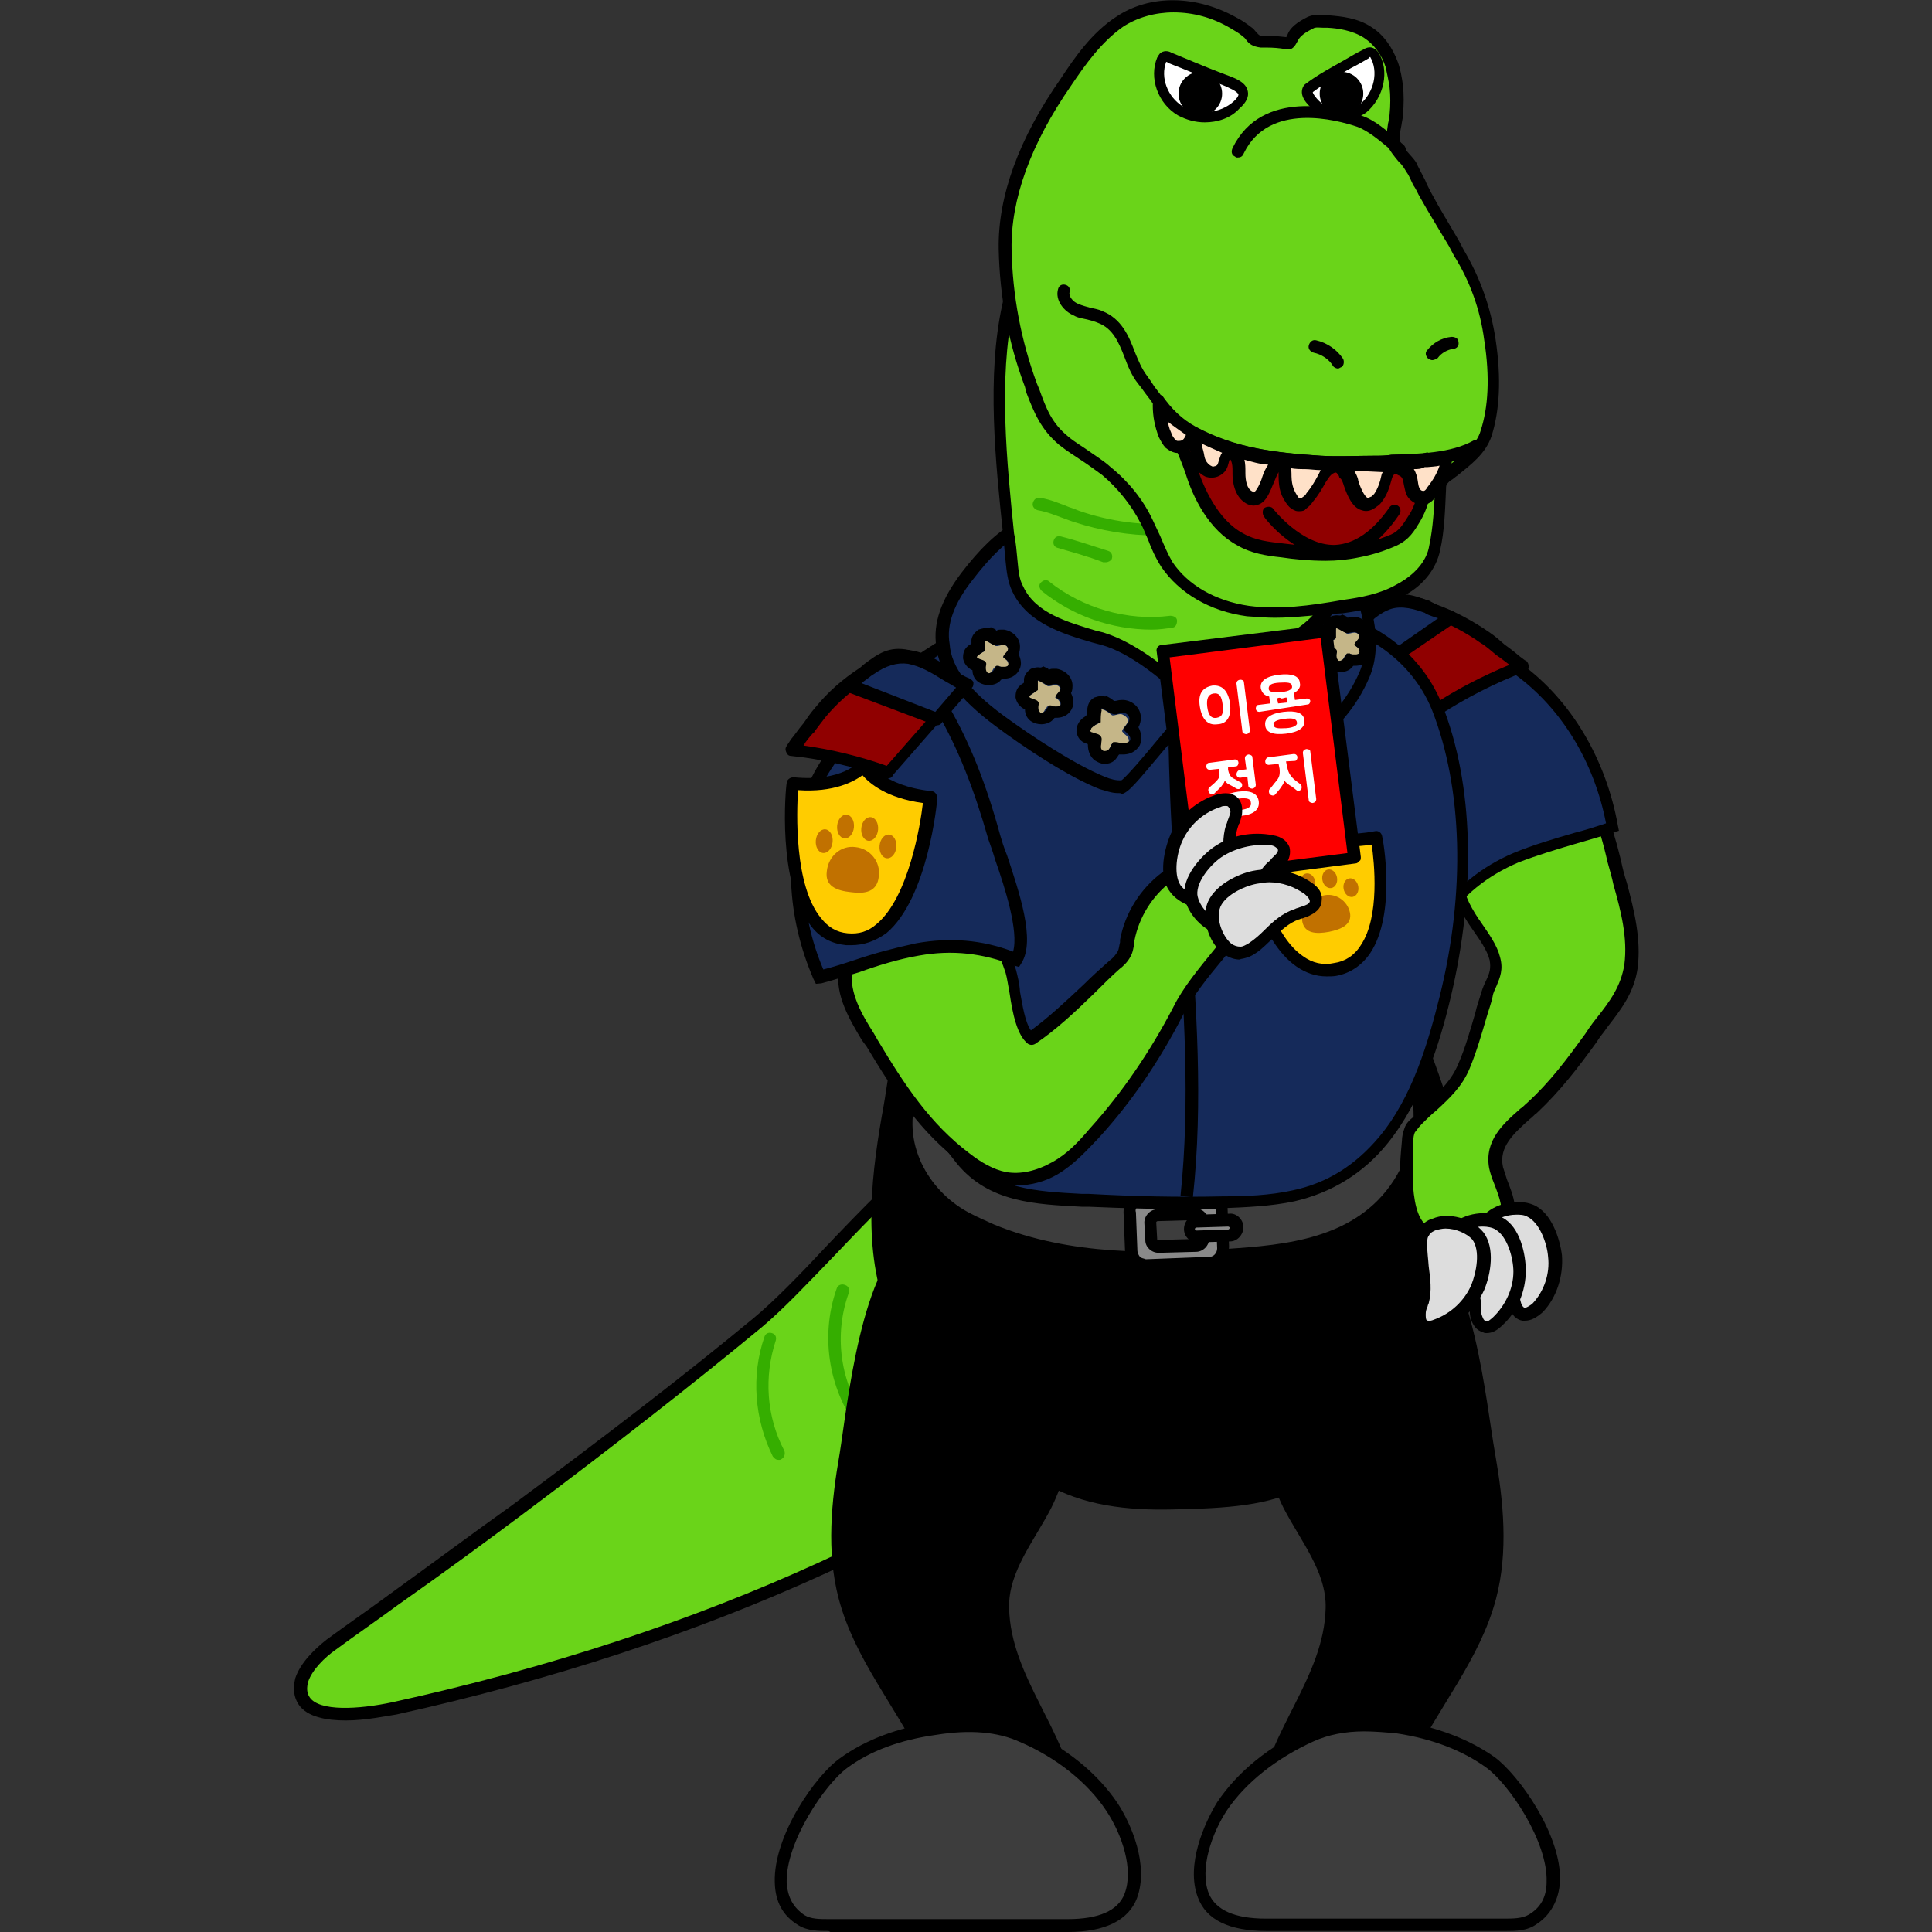 <?xml version="1.0" encoding="utf-8"?>
<!-- Generator: Adobe Illustrator 26.5.0, SVG Export Plug-In . SVG Version: 6.00 Build 0)  -->
<svg version="1.1" id="레이어_1" xmlns="http://www.w3.org/2000/svg" xmlns:xlink="http://www.w3.org/1999/xlink" x="0px"
	 y="0px" viewBox="0 0 390 390" style="enable-background:new 0 0 390 390;" xml:space="preserve">
<rect x="0" y="0" width="390" height="390" fill="#333333" stroke="none"/>
<g>
	<g>
		<path style="fill:#6AD419;" d="M61,339.1c-0.5,1.4-0.3,2.9,0.5,4.1c2.9,4.2,14.1,2.4,18,1.5c56.6-12.4,111.9-34.9,156.8-71.7
			c3.1-2.5,6.1-5.1,7.5-8.8c1.4-3.6,0.8-7.5,0.2-11.2c-1.7-9.5-4.9-19-11.5-25.9c-25.6-27.6-60.3,23.9-79.5,39.8
			c-15.9,13.1-32.2,25.6-48.6,37.8c-8.3,6.1-16.6,12.2-24.9,18.1c-4.2,3.1-8.3,5.9-12.5,9C64.9,333.6,61.8,336.3,61,339.1z"/>
		<path d="M69.8,347.3c-3.9,0-7.8-0.7-9.5-3.2c-1-1.5-1.2-3.2-0.7-5.3l0,0c1-3.1,3.9-5.9,6.3-7.8c4.2-3.1,8.3-5.9,12.5-9
			c9.8-7.1,17.6-12.9,24.9-18.1c19-14.1,34.4-25.9,48.8-37.8c4.1-3.4,9.2-8.6,14.4-14.2c14.4-15.1,32.4-33.9,49.3-33.9h0.2
			c6.4,0,12.4,2.9,17.5,8.5c5.9,6.3,9.7,15.1,11.9,26.6c0.7,3.9,1.2,8-0.3,11.7c-1.5,3.9-4.6,6.6-7.8,9.3
			c-41.5,33.9-94.4,58.1-157.3,72C77.9,346.4,73.8,347.3,69.8,347.3z M62.2,339.5c-0.3,1.2-0.3,2.2,0.3,3.1c1.9,2.9,9.8,2.5,16.8,1
			c62.5-13.7,115.1-37.8,156.3-71.5c3.1-2.5,5.9-4.9,7.1-8.3c1.2-3.2,0.8-6.9,0.2-10.5c-2-11-5.6-19.3-11.2-25.3
			c-4.7-5.1-9.8-7.6-15.6-7.6h-0.2c-15.8,0-33.4,18.3-47.5,33.1c-5.4,5.6-10.3,10.8-14.6,14.4c-14.4,11.9-29.8,23.9-48.6,38
			c-7.1,5.3-15.1,11.2-24.9,18.1c-4.2,3.1-8.3,5.9-12.5,9C65.5,334.6,63,337.1,62.2,339.5L62.2,339.5z"/>
	</g>
	<path style="fill:#35AE00;" d="M157.2,294.7c-0.5,0-0.8-0.2-1.2-0.7c-3.7-7.5-4.4-16.3-1.7-24.1c0.2-0.7,0.8-1,1.5-0.8
		s1,0.8,0.8,1.5c-2.4,7.3-1.9,15.3,1.7,22.2c0.3,0.7,0,1.4-0.5,1.7C157.6,294.7,157.4,294.7,157.2,294.7z"/>
	<path style="fill:#35AE00;" d="M175,289.8c-0.3,0-0.7-0.2-1-0.5c-6.6-8-8.6-19.3-5.1-29.2c0.2-0.7,1-1,1.7-0.7c0.7,0.2,1,1,0.7,1.7
		c-3.2,9-1.5,19.3,4.6,26.6c0.5,0.5,0.3,1.4-0.2,1.7C175.6,289.7,175.2,289.8,175,289.8z"/>
</g>
<g>
	<path d="M169.5,293.4c-1.7,9.7-2.7,19.8-0.2,29.3c3.2,12.2,11.7,22,17.1,33.2c2.2,4.7,2.5,13.6,8.5,14.4c4.1,0.5,11.9,0.5,15.6-0.7
		c1.5-0.5,3.1-1.4,4.4-2.2c0.7-0.3,1.2-0.7,1.7-1.4c0.7-0.8,0.7-2,0.5-3.1c-1.7-13.4-13.1-24.4-13.4-38.3
		c-0.2-7.3,5.1-13.6,8.5-20.2c5.4-10.8,5.6-24.2,0.5-35.3c-3.9-8.3-17.8-25.3-28.6-19.8C173.9,254.9,171.1,283.4,169.5,293.4z"/>
	<g>
		<path style="fill:#3D3D3D;" d="M170.3,355.9c5.4-3.9,12-6.1,18.6-7.1c5.9-0.8,12-1,17.5,1.5c6.9,3.1,13.7,8.1,18,14.4
			c3.1,4.6,5.9,12.4,3.9,18c-1.9,4.9-8,5.9-12.7,5.9c-15.9,0-32,0-48,0c-2,0-4.1,0-5.8-1C150.8,380.8,163.9,360.5,170.3,355.9z"/>
		<path d="M167.2,389.8c-1.9,0-4.2,0-6.1-1.2c-3.1-1.9-4.6-4.7-4.7-8.6c-0.3-9.5,8.3-21.7,13.2-25.1l0,0c5.1-3.7,11.5-6.1,19.2-7.3
			c7.5-1.2,13.4-0.7,18.3,1.5c8,3.6,14.4,8.8,18.5,14.9c2.7,4.1,6.4,12.5,3.9,19.2c-1.7,4.4-6.4,6.8-13.9,6.8h-48
			C167.4,389.8,167.2,389.8,167.2,389.8z M171,356.9L171,356.9c-4.4,3.2-12.4,14.9-12.2,23.1c0.2,3.1,1.4,5.1,3.6,6.6
			c1.4,0.8,2.9,0.8,5.1,0.8h48c6.3,0,10.2-1.7,11.5-5.1c1.9-4.9-0.5-12-3.7-16.8c-3.7-5.6-10-10.7-17.5-13.9c-4.4-2-10-2.5-16.8-1.4
			C181.8,351.2,175.7,353.4,171,356.9z"/>
	</g>
</g>
<g>
	<path d="M301.8,293.4c1.7,9.7,2.7,19.8,0.2,29.3c-3.2,12.2-11.7,22-17.1,33.2c-2.2,4.7-2.5,13.6-8.5,14.4
		c-4.1,0.5-11.9,0.5-15.6-0.7c-1.5-0.5-3.1-1.4-4.4-2.2c-0.7-0.3-1.2-0.7-1.7-1.4c-0.7-0.8-0.7-2-0.5-3.1
		c1.7-13.4,13.1-24.4,13.4-38.3c0.2-7.3-5.1-13.6-8.5-20.2c-5.4-10.8-5.6-24.2-0.5-35.3c3.9-8.3,17.8-25.3,28.6-19.8
		C297.4,254.9,300,283.4,301.8,293.4z"/>
	<g>
		<path style="fill:#3D3D3D;" d="M301,355.9c-5.4-3.9-12-6.1-18.6-7.1c-5.9-0.8-12-1-17.5,1.5c-6.9,3.1-13.7,8.1-18,14.4
			c-3.1,4.6-5.9,12.4-3.9,18c1.9,4.9,8,5.9,12.7,5.9c15.9,0,32,0,48,0c2,0,4.1,0,5.8-1C320.5,380.8,307.3,360.5,301,355.9z"/>
		<path d="M304,389.8c-0.2,0-0.2,0-0.3,0h-48c-7.5,0-12.2-2.2-13.9-6.8c-2.5-6.6,1.4-15.1,3.9-19.2c4.1-6.1,10.5-11.4,18.5-14.9
			c4.9-2.2,10.8-2.7,18.3-1.5c7.6,1.2,14.1,3.7,19.2,7.3l0,0c4.9,3.6,13.6,15.8,13.2,25.1c-0.2,3.7-1.9,6.8-4.7,8.6
			C308.3,389.8,305.9,389.8,304,389.8z M275.4,349.5c-3.9,0-7.3,0.7-10.2,2c-7.5,3.4-13.7,8.3-17.5,13.9c-3.1,4.7-5.6,11.9-3.7,16.8
			c1.4,3.4,5.3,5.1,11.5,5.1h48c2,0,3.7,0,5.1-0.8c2.4-1.4,3.6-3.6,3.6-6.6c0.3-8.1-7.6-19.8-12.2-23.1c-4.7-3.4-10.8-5.8-18.1-6.9
			C279.8,349.7,277.4,349.5,275.4,349.5z"/>
	</g>
</g>
<g>
	<path d="M179.8,266.8c3.2,7.6,8.6,14.1,14.6,19.8c4.9,4.7,10.3,9.2,16.3,12.7c7.8,4.7,17,5.6,25.9,5.4c7.8-0.2,18.6-0.3,25.6-4.1
		c5.8-3.1,11-7.1,15.8-11.5c5.8-5.3,11-11,14.6-18c7.6-15.4,4.4-33.7-0.8-50.2c-3.6-11-8.1-22.4-17-30.2
		c-6.8-6.1-15.6-9.7-24.6-11.7c-20.8-5.1-52.7-3.4-65.1,17.8c-4.7,8-5.4,19.7-7.1,28.5C175.6,239.1,174.2,253.7,179.8,266.8z"/>
	<g>
		<path style="fill:#3D3D3D;" d="M200.1,248.1c15.1,6.1,31.7,6.1,47.6,4.9c12.4-0.8,26.8-2.2,34.6-14.4c3.6-5.8,5.3-13.1,3.4-19.7
			c-2-6.8-7.3-11.7-13.1-15.1c-12.5-7.5-27.5-9-41.9-8.6c-6.9,0.2-14.1,0.7-20.8,2.9c-9.2,3.1-23.1,11.9-26.3,22.5
			c-3.2,10.5,3.1,20.7,11.7,25.1C196.9,246.8,198.4,247.4,200.1,248.1z"/>
		<path d="M233,254.9c-11,0-22.5-1.2-33.4-5.6c-1.7-0.7-3.4-1.4-4.9-2.2c-8.8-4.4-15.8-14.9-12.4-26.6c3.6-11.7,18.5-20.5,27.1-23.4
			c7.1-2.4,14.7-2.9,21.2-3.1c11.5-0.3,28.3,0.3,42.5,8.8c4.9,2.9,11.4,8.1,13.6,15.8c1.9,6.4,0.7,14.2-3.6,20.7
			c-8.3,13.1-24.1,14.1-35.4,14.9C243,254.6,238.1,254.9,233,254.9z M234.4,196.6c-1.4,0-2.5,0-3.7,0c-6.3,0.2-13.6,0.7-20.3,2.9
			c-8.6,2.9-22.4,11.5-25.4,21.9c-3.1,10.3,3.2,19.7,11,23.6c1.5,0.8,3.2,1.5,4.7,2.2l0,0c15.4,6.3,32.4,5.9,47.1,4.9
			c11.5-0.8,25.9-1.9,33.6-13.9c3.7-5.8,4.9-12.7,3.2-18.6c-2-6.9-8-11.7-12.5-14.4C259.6,197.8,245.4,196.6,234.4,196.6z"/>
	</g>
	<g>
		<path style="fill:#898989;" d="M243.5,241.3l-12.9,0.5c-1.5,0-2.7,1.4-2.7,2.9l0.3,7.8c0,1.5,1.4,2.9,2.9,2.7l12.9-0.5
			c1.5,0,2.7-1.4,2.7-2.9l-0.3-7.8C246.4,242.5,245.1,241.2,243.5,241.3z M242.5,249.8c0,0.7-0.7,1.4-1.5,1.4l-7.3,0.2
			c-0.8,0-1.5-0.5-1.5-1.4l-0.2-3.6c0-0.7,0.7-1.4,1.5-1.4l7.3-0.2c0.8,0,1.5,0.5,1.5,1.4L242.5,249.8z"/>
		<path d="M231.2,256.6c-1,0-2-0.3-2.7-1.2c-0.8-0.7-1.2-1.7-1.4-2.9l-0.3-7.8c0-1,0.3-2.2,1-2.9c0.7-0.8,1.7-1.2,2.9-1.4l12.9-0.5
			l0,0c2.2-0.2,4.1,1.7,4.2,3.9l0.3,7.8c0,2.2-1.7,4.2-3.9,4.2L231.2,256.6L231.2,256.6z M243.5,242.5l-12.9,0.5
			c-0.3,0-0.8,0.2-1,0.5c-0.2,0.3-0.5,0.7-0.3,1.2l0.3,7.8c0,0.3,0.2,0.8,0.5,1.2c0.3,0.3,0.7,0.3,1.2,0.5l12.9-0.5
			c0.8,0,1.5-0.8,1.5-1.7l-0.3-7.8C245.2,243.2,244.5,242.5,243.5,242.5C243.7,242.5,243.5,242.5,243.5,242.5z M233.9,252.9
			c-1.5,0-2.7-1.2-2.7-2.5l-0.2-3.6c0-1.4,1.2-2.7,2.7-2.7l7.3-0.2c0,0,0,0,0.2,0c1.5,0,2.7,1.2,2.7,2.5l0.2,3.6l0,0
			c0,1.4-1.2,2.7-2.7,2.7L233.9,252.9L233.9,252.9z M241,246.3L241,246.3l-7.3,0.2c-0.2,0-0.3,0.2-0.3,0.2l0.2,3.6c0,0,0.2,0,0.3,0
			l7.3-0.2c0.2,0,0.2,0,0.3-0.2l-0.2-3.6C241.2,246.4,241.2,246.3,241,246.3z"/>
	</g>
	<g>
		<path style="fill:#898989;" d="M248.3,249.5l-6.9,0.2c-0.7,0-1.2-0.5-1.4-1.2V248c0-0.7,0.5-1.2,1.2-1.4l6.9-0.2
			c0.7,0,1.2,0.5,1.4,1.2v0.5C249.6,248.8,249,249.5,248.3,249.5z"/>
		<path d="M241.7,250.8c-1.5,0-2.7-1.2-2.7-2.7c0-1.5,1.2-2.9,2.7-2.9l6.4-0.2c1.5-0.2,2.9,1.2,2.9,2.7c0,1.5-1.2,2.9-2.7,2.9
			L241.7,250.8L241.7,250.8z M247.9,247.6L247.9,247.6l-6.4,0.2c-0.2,0-0.3,0.2-0.3,0.3c0,0.2,0.2,0.3,0.3,0.3l6.4-0.2l0,0
			c0.2,0,0.3-0.2,0.3-0.3C248.3,247.8,248.1,247.6,247.9,247.6z"/>
	</g>
</g>
<g>
	<g>
		<path style="fill:#6AD419;" d="M284.2,241.2c0.5,3.7,1.7,7.1,4.6,8.1c4.2,1.4,10.3-0.7,14.1-2.7c3.4-1.9-0.5-7.8-1-10.5
			c-1-5.6,3.4-8.6,7.1-12c4.9-4.6,8.8-9.8,12.7-15.3c3.2-4.4,6.6-7.8,7.5-13.6c1-7.1-1.7-14.2-3.4-21.2c-1.5-6.8-4.1-13.7-7.6-19.8
			c-1.2-1.9-2.5-3.7-4.4-4.6c-1-0.3-2-0.5-3.1-0.5c-4.4,0-8.6,1.9-12.2,4.4s-6.6,5.9-9.2,9.5c-0.8,1-1.5,2-1.7,3.4
			c-0.5,3.4,2.9,5.6,4.6,8c1.7,2.7,2.4,5.8,3.7,8.6c1.7,3.4,5.1,6.9,6.1,10.7c0.8,3.1-0.7,4.2-1.7,7.3c-1.5,4.7-2.7,9.7-4.6,14.4
			c-1.9,4.7-5.8,7.3-9.3,11c-0.7,0.7-1.2,1.4-1.5,2c-0.3,0.7-0.3,1.4-0.5,2C284,233,283.7,237.3,284.2,241.2z"/>
		<path d="M291.8,251c-1.2,0-2.4-0.2-3.4-0.5c-3.1-1-4.9-4.1-5.6-9.2l0,0c-0.5-4.1,0-8.8,0.2-11c0-0.8,0.2-1.7,0.5-2.5
			c0.3-1,1-1.7,1.9-2.4c1-1,2-1.9,2.9-2.9c2.5-2.4,4.7-4.4,6.1-7.8c1.4-3.2,2.4-6.8,3.4-10.2c0.3-1.4,0.8-2.7,1.2-4.1
			c0.3-1,0.7-1.9,1-2.5c0.7-1.5,1-2.4,0.7-4.1c-0.5-2-2-4.1-3.4-6.1c-1-1.4-1.9-2.9-2.7-4.4c-0.7-1.2-1-2.5-1.5-3.7
			c-0.7-1.7-1.2-3.4-2.2-4.7c-0.5-0.7-1-1.4-1.7-2c-1.7-1.9-3.6-3.9-3.1-6.9c0.2-1.5,1.2-2.9,2-3.9c2.4-3.1,5.4-6.8,9.5-9.7
			c2.9-2,7.5-4.6,13.1-4.6c0,0,0,0,0.2,0c1.4,0,2.5,0.2,3.4,0.5c2.4,1,3.9,3.1,5.1,5.1c3.4,5.6,5.9,12.4,7.8,20.2
			c0.3,1.5,0.7,3.1,1.2,4.6c1.5,5.6,2.9,11.4,2.2,17.1c-0.7,5.1-3.4,8.5-6.1,12c-0.5,0.7-1,1.4-1.5,2l-0.8,1.2
			c-3.7,5.1-7.3,9.8-12,14.2c-0.5,0.3-0.8,0.8-1.4,1.2c-3.2,2.9-6.3,5.6-5.4,9.7c0.2,0.7,0.5,1.5,0.8,2.5c1.2,3.1,3.1,7.5-0.5,9.3
			C300.3,249.3,295.9,251,291.8,251z M285.4,241c0.5,4.1,1.7,6.4,3.7,6.9c3.6,1.2,9.2-0.5,13.2-2.7c1.4-0.7,0.5-3.2-0.7-6.3
			c-0.5-1.2-0.8-2.2-1-3.1c-1-5.6,2.9-9,6.3-12c0.5-0.3,0.8-0.7,1.4-1.2c4.6-4.2,8-8.8,11.7-13.9l0.8-1.2c0.5-0.7,1-1.4,1.5-2
			c2.7-3.4,4.9-6.4,5.6-10.8c0.7-5.4-0.7-10.8-2.2-16.1c-0.3-1.5-0.8-3.1-1.2-4.6c-1.7-7.6-4.2-14.1-7.5-19.5
			c-1-1.5-2.2-3.4-3.9-4.1c-0.7-0.3-1.5-0.3-2.7-0.3c-4.9,0-9,2.2-11.5,4.1c-3.7,2.7-6.8,6.3-9,9.2c-0.7,0.8-1.4,1.9-1.5,2.7
			c-0.3,1.9,1,3.2,2.5,4.9c0.7,0.7,1.4,1.5,1.9,2.4c1.2,1.7,1.7,3.6,2.4,5.3c0.5,1.2,0.8,2.4,1.4,3.6c0.7,1.4,1.5,2.7,2.5,4.1
			c1.5,2.2,3.1,4.4,3.7,6.8c0.7,2.5,0,4.1-0.7,5.8c-0.3,0.7-0.7,1.4-0.8,2.2c-0.3,1.4-0.8,2.7-1.2,4.1c-1,3.4-2,6.9-3.4,10.3
			c-1.5,3.7-4.1,6.1-6.8,8.6c-1,0.8-1.9,1.7-2.9,2.7c-0.5,0.5-1,1.2-1.4,1.7c-0.2,0.5-0.3,1-0.3,1.7
			C285.4,232.7,284.9,237.1,285.4,241L285.4,241z"/>
	</g>
	<g>
		<path style="fill:#152A5A;" d="M306.4,135.2c10.2,7.5,16.8,19.3,19,31.9c-6.4,2.2-13.2,3.6-19.5,6.3c-6.6,2.7-11.5,6.9-15.4,12.7
			c-5.3-2.5-8.1-17.6-9.8-23.1c-2.7-8.8-4.9-17.8-5.4-27.1c-0.3-4.9-1.4-7.3,3.6-8.3c3.1-0.7,7.1,0.3,10,0.8
			C294.7,129.6,301.3,131.7,306.4,135.2z"/>
		<path d="M290.8,187.8l-1-0.5c-4.7-2.2-7.5-12.4-9.3-19.7c-0.5-1.7-0.8-3.1-1.2-4.1c-3.2-10.3-5.1-19-5.4-27.5c0-0.7-0.2-1.4-0.2-2
			c-0.3-3.6-0.5-6.4,4.6-7.8c2.9-0.7,6.6,0,9.5,0.7l1,0.2c7.8,1.5,13.9,3.7,18.3,6.9l0,0c10,7.3,17.1,19.2,19.5,32.7l0.2,1l-1,0.3
			c-2.4,0.8-4.9,1.5-7.3,2.2c-4.1,1.2-8.1,2.4-12,3.9c-6.3,2.7-11.2,6.6-14.9,12.2L290.8,187.8z M281,128.6c-0.7,0-1.5,0-2,0.2
			c-3.1,0.7-3.1,1.5-2.7,5.1c0,0.7,0.2,1.4,0.2,2c0.5,8.1,2.2,16.6,5.4,26.8c0.3,1,0.7,2.5,1.2,4.2c1.5,5.6,3.9,14.7,7.1,17.5
			c3.9-5.4,9-9.5,15.3-12.2c4.1-1.7,8.3-2.9,12.4-4.1c2-0.5,4.2-1.2,6.3-1.9c-2.4-12.4-9-23.2-18.3-30c-4.1-3.1-9.7-5.1-17.3-6.6
			l-1-0.2C285.4,129.1,283,128.6,281,128.6z"/>
	</g>
	<g>
		<path style="fill:#DDDDDD;" d="M313.7,253.5c0.3,3.7-1,7.6-3.6,10.5c-0.7,0.7-1.7,1.5-2.5,1.4c-0.8-0.2-1.4-0.8-1.7-1.7
			c-0.3-0.8-0.3-1.7-0.5-2.4c-0.8-3.7-4.1-6.4-5.8-9.8c-0.3-0.8-0.7-1.7-0.7-2.5c0-0.8,0.5-1.7,1-2.4c1.9-2.2,6.1-3.2,8.8-2
			C311.7,245.7,313.4,250.5,313.7,253.5z"/>
		<path d="M307.8,266.6c-0.2,0-0.3,0-0.5,0c-1.2-0.2-2.2-1.2-2.5-2.5c-0.2-0.7-0.3-1.2-0.3-1.9c0-0.3,0-0.5-0.2-0.8
			c-0.3-2-1.7-3.7-3.1-5.6c-0.8-1.2-1.9-2.5-2.5-3.9c-0.3-0.7-0.8-1.9-0.8-3.2c0-1,0.5-2.2,1.4-3.1c2.2-2.7,7.1-3.7,10.2-2.4
			c3.7,1.5,5.4,6.9,5.8,10.2c0.3,4.1-1,8.5-3.9,11.5C310,266.1,309,266.6,307.8,266.6z M306.1,245.2c-2,0-4.1,0.8-5.3,2
			c-0.3,0.3-0.7,1-0.7,1.7c0,0.5,0.2,1,0.5,1.9c0.7,1.2,1.5,2.4,2.4,3.6c1.5,2,3.1,4.1,3.6,6.6c0,0.3,0.2,0.7,0.2,0.8
			c0,0.5,0.2,1,0.3,1.4c0.2,0.5,0.5,0.8,0.7,0.8c0.3,0,0.8-0.3,1.5-0.8c2.4-2.5,3.6-6.1,3.2-9.5l0,0c-0.2-2.7-1.7-6.9-4.2-8.1
			C307.6,245.2,306.8,245.2,306.1,245.2z"/>
	</g>
	<g>
		<path style="fill:#DDDDDD;" d="M306.9,256.6c0,3.7-1.7,7.6-4.4,10.2c-0.7,0.7-1.7,1.4-2.7,1c-0.8-0.2-1.4-1-1.5-1.9
			c-0.2-0.8-0.2-1.7-0.3-2.5c-0.5-3.7-3.6-6.8-4.9-10.3c-0.3-0.8-0.5-1.7-0.5-2.5c0.2-0.8,0.7-1.7,1.2-2.4c2-2,6.4-2.7,9-1.2
			C305.6,248.8,306.8,253.5,306.9,256.6z"/>
		<path d="M300.1,269.1c-0.3,0-0.5,0-0.8-0.2c-1.2-0.3-2-1.4-2.4-2.7c-0.2-0.7-0.2-1.2-0.2-1.9c0-0.3,0-0.5,0-0.8
			c-0.2-2-1.4-3.9-2.5-5.8c-0.8-1.4-1.7-2.7-2.2-4.1c-0.3-0.8-0.7-1.9-0.5-3.2c0.2-1,0.7-2,1.5-3.1c2.4-2.4,7.3-3.2,10.3-1.5
			c3.6,1.9,4.7,7.5,4.7,10.7l0,0c0,4.1-1.7,8.3-4.7,11C302.2,268.6,301.2,269.1,300.1,269.1z M299.3,247.6c-1.7,0-3.7,0.5-4.7,1.7
			c-0.3,0.3-0.8,1-0.8,1.5c0,0.5,0,1,0.3,1.9c0.5,1.4,1.2,2.5,2,3.7c1.4,2,2.7,4.2,2.9,6.9c0,0.3,0,0.7,0,1c0,0.5,0,1,0.2,1.4
			c0.2,0.5,0.3,0.8,0.7,1s0.8-0.2,1.5-0.8c2.5-2.4,4.1-5.8,4.1-9.2l0,0c0-2.7-1.2-7.1-3.6-8.5C301.3,247.8,300.3,247.6,299.3,247.6z
			"/>
	</g>
	<g>
		<path style="fill:#DDDDDD;" d="M298.3,259.8c-1.5,3.6-4.4,6.3-8.1,7.6c-1,0.3-2.2,0.5-2.9-0.2c-0.7-0.5-0.8-1.5-0.7-2.4
			c0.2-0.8,0.5-1.5,0.7-2.4c1-3.7-0.5-7.6-0.5-11.4c0-0.8,0.2-1.7,0.7-2.5c0.5-0.7,1.2-1.4,2-1.5c2.7-1,6.9,0.2,8.6,2.4
			C300.3,252.2,299.5,257.1,298.3,259.8z"/>
		<path d="M288.6,269c-0.8,0-1.5-0.2-2-0.7c-0.8-0.7-1.4-2-1.2-3.4c0.2-0.7,0.3-1.2,0.5-1.9c0.2-0.2,0.2-0.5,0.3-0.7
			c0.5-2,0.3-4.1,0-6.4c-0.2-1.5-0.5-3.1-0.5-4.7c0-0.8,0.2-2,0.8-3.2c0.5-0.8,1.5-1.7,2.7-2c3.2-1.4,8,0,10.2,2.7
			c2.5,3.2,1.5,8.6,0.2,11.7l0,0c-1.7,3.7-4.9,6.9-8.8,8.3C290,269,289.3,269,288.6,269z M291.8,248c-0.7,0-1.4,0.2-1.9,0.3
			c-0.5,0.2-1.2,0.5-1.5,1.2c-0.3,0.3-0.3,1-0.3,1.9c0,1.4,0.2,2.7,0.3,4.2c0.3,2.4,0.7,4.9,0,7.5c-0.2,0.3-0.2,0.7-0.3,0.8
			c-0.2,0.5-0.3,0.8-0.3,1.4c0,0.5,0,1,0.2,1.2c0.3,0.2,0.8,0.2,1.7-0.2c3.2-1.2,5.9-3.7,7.3-6.9l0,0c1-2.5,1.9-6.9,0.2-9.2
			C296.1,249,293.9,248,291.8,248z"/>
	</g>
	<g>
		<g>
			<path style="fill:#900000;" d="M302.9,131.2c-1.4-1.2-2.5-2.2-3.1-2.4c-3.2-2.2-6.6-4.1-10.3-5.4l-1-0.3
				c-3.2-1.4-5.4-2.2-8.5-0.7c-2.2,1.4-4.2,3.2-6.3,5.3c-1,0.8-2.2,1.9-3.4,2.9l18.8,13.1l0.2,0.2c0,0,0.3,0,0.5-0.3
				c5.3-3.4,11.4-6.4,17.5-8.8C306.4,134,305.1,132.9,302.9,131.2z"/>
			<path d="M289.6,145.1c-0.3,0-0.7,0-1-0.2l-19-13.4c-0.3-0.2-0.5-0.5-0.5-0.8s0.2-0.7,0.3-1c0.7-0.7,1.4-1.4,2-1.9
				c0.5-0.3,0.8-0.8,1.4-1.2c2-2,4.2-4.1,6.6-5.6c3.6-1.9,6.1-0.8,9.5,0.5l1,0.5c3.9,1.4,7.5,3.4,10.7,5.6c1.2,0.8,2.2,1.7,3.1,2.5
				c1.4,1,2.5,1.9,3.2,2.5c0.5,0.3,0.8,0.7,1.2,0.8c0.3,0.3,0.5,0.7,0.5,1.2c0,0.5-0.3,0.8-0.8,1c-5.9,2.2-11.9,5.3-17,8.6
				C290.3,144.7,290,144.9,289.6,145.1L289.6,145.1z M288.8,142.7L288.8,142.7L288.8,142.7z M302,132.2L302,132.2
				c-1-0.8-1.9-1.7-3.1-2.4c-3.1-2.2-6.4-3.9-10-5.3l-1-0.5c-3.1-1.4-4.7-2-7.3-0.7c-2,1.2-4.1,3.2-6.1,5.1
				c-0.5,0.3-0.8,0.8-1.4,1.2c-0.3,0.2-0.5,0.5-0.8,0.7l17.1,11.9c4.7-3.1,10-5.8,15.3-8C304,133.7,303.2,133,302,132.2z"/>
		</g>
		<g>
			<path style="fill:#152A5A;" d="M288.1,122.5c-2.7-1-5.8-1.7-8.6-0.3c-3.7,1.7-6.4,5.6-9.7,8.3l7.3,5.3l15.8-10.8
				C292.9,124.7,288.3,122.7,288.1,122.5z"/>
			<path d="M276.4,136.8l-7.3-5.3c-0.3-0.2-0.5-0.5-0.5-1c0-0.3,0.2-0.8,0.5-1c1-0.8,2-1.9,3.1-2.9c2-2,4.2-4.2,6.9-5.6
				c2.5-1.2,5.8-1,9.5,0.3c0.2,0,0.2,0,0.2,0.2c0.3,0.2,2.5,1.2,4.7,2c0.3,0.2,0.7,0.5,0.7,1c0,0.5-0.2,0.8-0.5,1.2l-15.8,10.8
				c-0.2,0.2-0.3,0.2-0.3,0.2C277.1,136.9,276.8,136.9,276.4,136.8z M287.6,123.7c-3.2-1.2-5.6-1.4-7.5-0.5c-2.4,1-4.2,3.1-6.3,5.1
				c-0.7,0.7-1.4,1.4-2,2l5.3,3.7l13.2-9.2C288.4,124.2,287.8,123.9,287.6,123.7z"/>
		</g>
	</g>
</g>
<g>
	<g>
		<path style="fill:#152A5A;" d="M279.3,230.3c6.4-7.8,10-18.5,12.5-28.8c4.6-18.5,5.4-40.7-1.7-58.7c-4.9-12.2-17.3-19-29.8-19.2
			c-6.8,0-13.4-2.7-20.3-3.2c-8-0.5-16.1,0.2-24.1,1.9c-4.6,1-8.6,3.7-13.1,4.6c-4.2,0.8-7.3,0.2-11.5,2.5
			c-6.3,3.7-12.4,8.1-16.8,14.1c-6.1,8.1-3.7,23.9-2.2,33.2c1.9,11-0.2,21.9,5.4,32.2c4.7,8.6,10.2,17,16.3,24.6
			c6.3,7.8,15.9,8,25.8,8.5c9,0.5,18,0.7,27,0.5c4.7,0,9.7-0.2,14.2-1.2C269,239.8,274.9,235.7,279.3,230.3z"/>
		<path d="M241,244.1c-7.1,0-14.2-0.2-21.2-0.5h-1.4c-9.3-0.5-18.8-0.8-25.3-8.8c-6.1-7.6-11.7-15.9-16.4-24.9
			c-3.9-7.1-4.2-14.4-4.6-21.5c-0.2-3.6-0.3-7.5-1-11c-2-11.7-3.6-26.3,2.4-34.2c5.1-6.8,12.2-11.5,17.1-14.4c3.1-1.9,5.6-2,8.3-2.4
			c1.2-0.2,2.4-0.2,3.6-0.5c2.2-0.3,4.2-1.4,6.4-2.2s4.4-1.9,6.6-2.4c8-1.7,16.3-2.4,24.4-1.9c3.2,0.2,6.6,0.8,9.7,1.5
			c3.6,0.8,7.1,1.5,10.5,1.5c14.1,0,26.3,8,31,19.8c6.4,16.1,6.9,37.6,1.7,59.3c-2.2,9.2-5.8,20.8-12.7,29.3l0,0
			c-4.9,6.1-11.4,10-18.8,11.7c-4.7,1-9.7,1.2-14.6,1.4C244.9,244.1,243,244.1,241,244.1z M234.7,121.7c-6.1,0-12.4,0.7-18.5,2
			c-2,0.5-4.1,1.4-6.3,2.2c-2.2,1-4.6,1.9-6.9,2.4c-1.4,0.3-2.7,0.3-3.9,0.5c-2.5,0.2-4.7,0.3-7.3,2c-7.6,4.6-12.7,8.8-16.4,13.7
			c-6.1,8.1-3.1,25.6-1.9,32.2c0.7,3.9,0.8,7.6,1,11.4c0.3,7.1,0.7,13.9,4.2,20.5c4.7,8.8,10.2,17,16.3,24.4
			c5.6,7.1,14.2,7.5,23.4,8h1.4c9,0.5,18,0.7,27,0.5c4.7,0,9.5-0.2,14.1-1.2c7.1-1.5,12.7-5.1,17.5-10.8l0,0
			c6.8-8.1,10-19.5,12.2-28.3c5.3-21.2,4.6-42.2-1.5-57.8c-4.4-11-15.8-18.3-28.6-18.3c-3.7,0-7.5-0.8-11-1.5
			c-3.1-0.7-6.3-1.4-9.3-1.5C238.1,121.8,236.4,121.7,234.7,121.7z"/>
	</g>
	<path d="M240.8,241.7l-2.5-0.3c2-19,0.7-38.5-0.7-57.3c-0.8-11-1.5-22.4-1.7-33.4h2.5c0.2,11,0.8,22.4,1.7,33.4
		C241.5,203,242.9,222.5,240.8,241.7z"/>
	<g>
		<g>
			<path style="fill:#FFCC00;" d="M277.9,169.1c-10,1.9-13.6-1.7-13.6-1.7s-2,4.6-12.2,6.4c0,0,4.2,24.2,17.3,21.9
				C282.5,193.4,277.9,169.1,277.9,169.1z"/>
			<path d="M267.8,197.1c-2.2,0-4.2-0.7-6.1-2c-7.8-5.4-10.5-20.3-10.7-21c-0.2-0.7,0.3-1.4,1-1.5c9.2-1.7,11.2-5.8,11.2-5.8
				c0.2-0.3,0.5-0.7,0.8-0.7c0.3,0,0.8,0,1,0.3c0,0,3.4,3.1,12.5,1.4c0.7-0.2,1.4,0.3,1.5,1c0.2,0.7,2.9,15.6-2.4,23.6
				c-1.7,2.5-4.1,4.1-6.9,4.6C269.1,197.1,268.4,197.1,267.8,197.1z M253.7,174.9c0.8,3.6,3.6,14.2,9.3,18.1
				c1.9,1.4,4.1,1.9,6.3,1.4c2.2-0.3,4.1-1.5,5.4-3.6c3.9-5.8,2.7-16.8,2.2-20.3c-6.6,1-10.5-0.3-12.2-1.4
				C263.4,170.7,260.3,173.4,253.7,174.9z"/>
		</g>
		<g>
			<path style="fill:#C17100;" d="M272.5,184.2c0.5,2.4-1.7,3.4-4.2,3.9c-2.7,0.5-4.9,0.3-5.4-2c-0.5-2.4,1.4-4.7,4.1-5.3
				C269.5,180.1,272,181.8,272.5,184.2z"/>
			<g>
				
					<ellipse transform="matrix(0.984 -0.179 0.179 0.984 -28.302 49.678)" style="fill:#C17100;" cx="260.8" cy="181.5" rx="1.5" ry="1.9"/>
				
					<ellipse transform="matrix(0.984 -0.179 0.179 0.984 -27.689 51.762)" style="fill:#C17100;" cx="272.7" cy="179.1" rx="1.5" ry="1.9"/>
			</g>
			<g>
				
					<ellipse transform="matrix(0.984 -0.179 0.179 0.984 -27.643 50.197)" style="fill:#C17100;" cx="264" cy="178.1" rx="1.5" ry="1.9"/>
				
					<ellipse transform="matrix(0.984 -0.179 0.179 0.984 -27.424 50.974)" style="fill:#C17100;" cx="268.4" cy="177.3" rx="1.5" ry="1.9"/>
			</g>
		</g>
	</g>
	<g>
		<path style="fill:#152A5A;" d="M201.7,145.4c5.8,4.4,14.6,10,20.8,12.5c1.4,0.5,2.7,1,4.1,0.7c1.7-0.3,11.4-13.4,11.9-12.9
			c3.9,3.6,5.3,7.6,9,11.2c0.3,0.3,0.7,0.7,1.2,0.7c0.5,0.2,1,0,1.5-0.2c10.5-3.9,20.8-10.5,25.4-21.4c2.7-6.4,0.3-16.3-3.7-21.5
			c-5.4-7.3-14.9-10.3-23.9-11.5c-9.8-1.4-19.8-1.4-29.7-0.2c-11,1.4-16.1,4.6-23.1,13.6C185.6,128.6,190.6,137.1,201.7,145.4z"/>
		<path d="M225.7,160.1c-1.4,0-2.5-0.5-3.7-0.8c-6.4-2.5-15.4-8.5-21-12.7l0,0c-7.5-5.6-11.4-10.7-12-16.1c-0.7-4.7,1-9.5,5.1-14.9
			c7.3-9.5,12.9-12.7,23.9-13.9c10.2-1.2,20.3-1.2,30,0.2c11.9,1.7,20,5.6,24.7,12c4.1,5.6,6.8,15.9,3.7,22.9
			c-5.1,12-17,18.6-26.1,22c-0.7,0.2-1.4,0.5-2.2,0.3c-0.7-0.2-1.2-0.7-1.7-1c-2-1.9-3.2-3.7-4.6-5.6c-1.2-1.7-2.2-3.2-3.7-4.7
			c-0.8,0.8-2.2,2.5-3.4,3.9c-5.3,6.3-6.9,8.3-8.3,8.6C226.4,160.1,226.1,160.1,225.7,160.1z M202.5,144.4
			c5.6,4.1,14.2,9.8,20.5,12.4c1.2,0.5,2.4,0.8,3.4,0.7c0.8-0.5,4.6-4.9,6.8-7.6c4.1-4.9,4.4-5.3,5.3-5.3h0.5l0.5,0.3
			c2,1.9,3.6,3.9,4.9,5.9c1.2,1.9,2.5,3.6,4.2,5.3c0.2,0.2,0.3,0.3,0.5,0.3c0.2,0,0.7-0.2,0.8-0.2c8.6-3.2,19.8-9.3,24.6-20.7
			c2.5-5.9,0.2-15.3-3.6-20.3c-4.4-5.9-11.9-9.5-23.1-11c-9.5-1.4-19.5-1.4-29.3-0.2c-10.3,1.2-15.3,4.1-22.2,13.1
			c-3.7,4.7-5.3,9-4.6,12.9C192,134.7,195.6,139.3,202.5,144.4L202.5,144.4z"/>
	</g>
	<g>
		<path style="fill:#C5B688;" d="M251.3,141.5c-0.2,0-0.2-0.2-0.3,0c-0.2,0-0.2,0.2-0.2,0.3c-0.2,0.8-0.2,1.7-0.2,2.5
			c-0.7,0.3-1.4,0.7-1.9,1.2c-0.2,0.2-0.3,0.3-0.2,0.5c0,0.2,0.2,0.3,0.3,0.3c0.7,0.2,1.5,0.3,1.9,1c0.2,0.3,0.2,0.8,0,1.4
			c0,0.5,0,1,0.3,1.4c0.3,0.3,1,0.2,1.4-0.2c0.3-0.3,0.5-0.8,0.7-1.2c0-0.2,0.2-0.2,0.3-0.3c0.2,0,0.3,0,0.3,0
			c0.3,0,0.8,0.2,1.2,0.2c0.7,0,1.4,0,1.7-0.5c0.2-0.3,0-0.8-0.3-1.2c-0.3-0.3-0.7-0.5-1-1c0.2-0.8,1.2-1.4,1.2-2.2
			c0-0.5-0.7-1-1.2-1.2c-0.7-0.2-1.4,0.3-2,0.2C252.9,142.5,252,141.8,251.3,141.5z"/>
		<path d="M251.2,141.5h0.2c0.7,0.3,1.5,1,2.4,1.2h0.2c0.5,0,1-0.3,1.5-0.3h0.2c0.5,0,1.2,0.5,1.2,1.2c0,0.8-1,1.4-1.2,2.2
			c0.3,0.3,0.7,0.7,1,1c0.3,0.3,0.5,0.8,0.3,1.2c-0.2,0.3-0.7,0.5-1.2,0.5c-0.2,0-0.3,0-0.5,0c-0.3,0-0.8-0.2-1.2-0.2h-0.2h-0.2
			c-0.2,0-0.2,0.2-0.3,0.3c-0.2,0.3-0.3,0.8-0.7,1.2c-0.2,0.2-0.5,0.3-0.8,0.3c-0.2,0-0.3,0-0.5-0.2c-0.3-0.3-0.3-0.8-0.3-1.4
			s0.2-1,0-1.4c-0.3-0.7-1.2-0.7-1.9-1c-0.2,0-0.3-0.2-0.3-0.3c0-0.2,0.2-0.3,0.2-0.5c0.5-0.5,1.2-1,1.9-1.2c0-0.8,0-1.7,0.2-2.5
			C250.8,141.7,251,141.5,251.2,141.5C251,141.5,251.2,141.5,251.2,141.5 M251.2,139c-0.5,0-1,0.2-1.4,0.3c-0.5,0.3-1.2,0.8-1.4,2.2
			c0,0.5,0,0.8-0.2,1.4c-0.3,0.3-0.7,0.5-1,0.8c-1,1-1,2-1,2.5c0.2,1.2,0.8,2,2,2.4c0.2,0,0.2,0,0.3,0.2c0,1.4,0.5,2.5,1.4,3.2
			c0.5,0.3,1.2,0.7,1.9,0.7c1,0,1.9-0.3,2.5-1.2c0.2-0.2,0.3-0.5,0.5-0.7c0.3,0,0.5,0,0.8,0c2.2,0,3.1-1.4,3.4-1.9
			c0.5-1.2,0.3-2.5-0.3-3.6c0.3-0.5,0.5-1.2,0.5-1.9c0-1.9-1.5-3.4-3.4-3.6c-0.2,0-0.3,0-0.5,0c-0.7,0-1,0.2-1.4,0.2l0,0
			c-0.2,0-0.3-0.2-0.5-0.3c-0.3-0.2-0.7-0.5-1.2-0.7C251.8,139,251.5,139,251.2,139L251.2,139z"/>
	</g>
	<g>
		<path style="fill:#C5B688;" d="M222.5,143.2c-0.2,0-0.2-0.2-0.3,0c-0.2,0-0.2,0.2-0.2,0.3c-0.2,0.8-0.2,1.7-0.2,2.5
			c-0.7,0.3-1.4,0.7-1.9,1.2c-0.2,0.2-0.3,0.3-0.2,0.5c0,0.2,0.2,0.3,0.3,0.3c0.7,0.2,1.5,0.3,1.9,1c0.2,0.3,0.2,0.8,0,1.4
			c0,0.5,0,1,0.3,1.4c0.3,0.3,1,0.2,1.4-0.2c0.3-0.3,0.5-0.8,0.7-1.2c0-0.2,0.2-0.2,0.3-0.3c0.2,0,0.3,0,0.3,0
			c0.3,0,0.8,0.2,1.2,0.2c0.7,0,1.4,0,1.7-0.5c0.2-0.3,0-0.8-0.3-1.2c-0.3-0.3-0.7-0.5-1-1c0.2-0.8,1.2-1.4,1.2-2.2
			c0-0.5-0.7-1-1.2-1.2c-0.7-0.2-1.4,0.3-2,0.2C224.2,144.2,223.4,143.4,222.5,143.2z"/>
		<path d="M222.3,143h0.2c0.7,0.3,1.5,1,2.4,1.2h0.2c0.5,0,1-0.3,1.5-0.3h0.2c0.5,0,1.2,0.5,1.2,1.2c0,0.8-1,1.4-1.2,2.2
			c0.3,0.3,0.7,0.7,1,1s0.5,0.8,0.3,1.2c-0.2,0.3-0.7,0.5-1.2,0.5c-0.2,0-0.3,0-0.5,0c-0.3,0-0.8-0.2-1.2-0.2h-0.2h-0.2
			c-0.2,0-0.2,0.2-0.3,0.3c-0.2,0.3-0.3,0.8-0.7,1.2c-0.2,0.2-0.5,0.3-0.8,0.3c-0.2,0-0.3,0-0.5-0.2c-0.3-0.2-0.3-0.7-0.2-1.2
			c0-0.5,0.2-1,0-1.4c-0.3-0.7-1.2-0.7-1.9-1c-0.2,0-0.3-0.2-0.3-0.3s0.2-0.3,0.2-0.5c0.5-0.5,1.2-1,1.9-1.2c0-0.8,0-1.7,0.2-2.5
			C222.2,143.2,222.2,143.2,222.3,143L222.3,143 M222.3,140.5c-0.5,0-1,0.2-1.4,0.3c-0.5,0.3-1.2,0.8-1.4,2.2c0,0.5,0,0.8-0.2,1.4
			c-0.3,0.3-0.7,0.5-1,0.8c-1,1-1,2-1,2.5c0.2,1.2,0.8,2,2,2.4c0.2,0,0.2,0,0.3,0.2c0,1.4,0.5,2.5,1.4,3.2c0.5,0.3,1.2,0.7,1.9,0.7
			c1,0,1.9-0.3,2.5-1.2c0.2-0.2,0.3-0.5,0.5-0.7c0.3,0,0.5,0,0.8,0c2.2,0,3.1-1.4,3.4-1.9c0.5-1.2,0.3-2.5-0.3-3.6
			c0.3-0.5,0.5-1.2,0.5-1.9c0-1.9-1.5-3.4-3.4-3.6c-0.2,0-0.3,0-0.5,0c-0.7,0-1,0.2-1.4,0.2l0,0c-0.2,0-0.3-0.2-0.5-0.3
			c-0.3-0.2-0.7-0.5-1.2-0.7C223.2,140.7,222.7,140.5,222.3,140.5L222.3,140.5z"/>
	</g>
	<g>
		<path style="fill:#C5B688;" d="M209.6,137.4h-0.2l-0.2,0.2c0,0.7-0.2,1.4,0,2c-0.5,0.2-1,0.5-1.5,1c-0.2,0.2-0.2,0.2-0.2,0.3
			s0.2,0.2,0.3,0.3c0.5,0.2,1.2,0.2,1.5,0.8c0.2,0.3,0,0.7,0,1c0,0.3,0,0.8,0.3,1c0.3,0.2,0.7,0,1-0.2c0.3-0.3,0.3-0.7,0.7-1
			c0-0.2,0.2-0.2,0.2-0.2c0.2,0,0.2,0,0.3,0c0.3,0,0.7,0,0.8,0.2c0.5,0,1,0,1.4-0.3c0.2-0.3,0-0.7-0.2-1c-0.2-0.3-0.5-0.5-0.8-0.7
			c0.2-0.7,1-1,1-1.7c0-0.5-0.5-0.8-1-0.8c-0.5,0-1,0.3-1.5,0.2C210.8,138.1,210.1,137.6,209.6,137.4z"/>
		<path d="M209.5,137.3L209.5,137.3c0.7,0.3,1.4,0.8,2,1h0.2c0.3,0,0.8-0.2,1.2-0.2h0.2c0.5,0,0.8,0.3,1,0.8c0,0.7-0.8,1-1,1.7
			c0.2,0.3,0.5,0.5,0.8,0.7c0.2,0.3,0.3,0.7,0.2,1c-0.2,0.3-0.5,0.3-0.8,0.3c-0.2,0-0.3,0-0.3,0c-0.3,0-0.7,0-0.8-0.2h-0.2h-0.2
			c-0.2,0-0.2,0.2-0.2,0.2c-0.2,0.3-0.3,0.7-0.7,1c-0.2,0.2-0.5,0.3-0.7,0.3s-0.2,0-0.3-0.2c-0.3-0.2-0.3-0.7-0.3-1
			c0-0.3,0.2-0.7,0-1c-0.3-0.5-1-0.5-1.5-0.8c-0.2,0-0.3-0.2-0.3-0.3c0-0.2,0.2-0.2,0.2-0.3c0.5-0.3,1-0.7,1.5-1c0-0.7,0-1.4,0-2
			C209.3,137.4,209.3,137.4,209.5,137.3C209.3,137.3,209.5,137.3,209.5,137.3 M209.5,134.7c-0.5,0-1,0.2-1.4,0.3
			c-0.3,0.3-1.2,0.8-1.4,2c0,0.3,0,0.5,0,0.8c-0.2,0.2-0.5,0.3-0.7,0.5c-1,0.8-1,1.9-1,2.5c0.2,1,0.8,1.9,1.9,2.4c0,1,0.5,2,1.4,2.5
			c0.5,0.3,1.2,0.5,1.9,0.5c0.8,0,1.9-0.3,2.4-1c0.2-0.2,0.2-0.2,0.3-0.3c0.2,0,0.3,0,0.3,0c2,0,2.9-1.2,3.2-1.9
			c0.5-1,0.3-2-0.2-3.1c0.2-0.3,0.3-0.8,0.3-1.5c0-1.7-1.4-3.1-3.2-3.4c-0.2,0-0.3,0-0.5,0c-0.5,0-0.8,0-1,0.2c0,0-0.2,0-0.2-0.2
			c-0.3-0.2-0.7-0.3-1-0.5C210.1,134.9,209.8,134.7,209.5,134.7L209.5,134.7z"/>
	</g>
	<g>
		<path style="fill:#C5B688;" d="M199.1,129.3h-0.2l-0.2,0.2c0,0.7-0.2,1.4,0,2c-0.5,0.2-1,0.5-1.5,1c-0.2,0.2-0.2,0.2-0.2,0.3
			s0.2,0.2,0.3,0.3c0.5,0.2,1.2,0.2,1.5,0.8c0.2,0.3,0,0.7,0,1c0,0.3,0,0.8,0.3,1c0.3,0.2,0.7,0,1-0.2c0.3-0.3,0.3-0.7,0.7-1
			c0-0.2,0.2-0.2,0.2-0.2c0.2,0,0.2,0,0.3,0c0.3,0,0.7,0,0.8,0.2c0.5,0,1,0,1.4-0.3c0.2-0.3,0-0.7-0.2-1c-0.2-0.3-0.5-0.5-0.8-0.7
			c0.2-0.7,1-1,1-1.7c0-0.5-0.5-0.8-1-0.8c-0.5,0-1,0.3-1.5,0.2C200.3,130.1,199.6,129.6,199.1,129.3z"/>
		<path d="M198.9,129.3L198.9,129.3c0.7,0.3,1.4,0.8,2,1h0.2c0.3,0,0.8-0.2,1.2-0.2h0.2c0.5,0,0.8,0.3,1,0.8c0,0.7-0.8,1-1,1.7
			c0.2,0.3,0.5,0.5,0.8,0.7s0.3,0.7,0.2,1c-0.2,0.3-0.5,0.3-0.8,0.3c-0.2,0-0.3,0-0.3,0c-0.3,0-0.7,0-0.8-0.2h-0.2h-0.2
			c-0.2,0-0.2,0.2-0.2,0.2c-0.2,0.3-0.3,0.7-0.7,1c-0.2,0.2-0.5,0.3-0.7,0.3s-0.2,0-0.3-0.2c-0.3-0.2-0.3-0.7-0.3-1
			c0-0.3,0.2-0.7,0-1c-0.3-0.5-1-0.5-1.5-0.8c-0.2,0-0.3-0.2-0.3-0.3s0.2-0.2,0.2-0.3c0.5-0.3,1-0.7,1.5-1c0-0.7,0-1.4,0-2
			C198.8,129.5,198.8,129.5,198.9,129.3C198.8,129.3,198.8,129.3,198.9,129.3 M198.9,126.8c-0.5,0-1,0.2-1.4,0.3
			c-0.3,0.3-1.2,0.8-1.4,2c0,0.3,0,0.5,0,0.8c-0.2,0.2-0.5,0.3-0.7,0.5c-1,0.8-1,1.9-1,2.5c0.2,1,0.8,1.9,1.9,2.4c0,1,0.5,2,1.4,2.5
			c0.5,0.3,1.2,0.5,1.9,0.5c0.8,0,1.9-0.3,2.4-1c0.2-0.2,0.2-0.2,0.3-0.3c0.2,0,0.3,0,0.3,0c2,0,2.9-1.2,3.2-1.9
			c0.5-1,0.3-2-0.2-3.1c0.2-0.3,0.3-0.8,0.3-1.5c0-1.7-1.4-3.1-3.2-3.4c-0.2,0-0.3,0-0.5,0c-0.5,0-0.8,0-1,0.2c0,0-0.2,0-0.2-0.2
			c-0.3-0.2-0.7-0.3-1-0.5C199.6,126.9,199.3,126.8,198.9,126.8L198.9,126.8z"/>
	</g>
	<g>
		<path style="fill:#C5B688;" d="M270,126.8h-0.2l-0.2,0.2c0,0.7-0.2,1.4,0,2c-0.5,0.2-1,0.5-1.5,1c-0.2,0.2-0.2,0.2-0.2,0.3
			c0,0.2,0.2,0.2,0.3,0.3c0.5,0.2,1.2,0.2,1.5,0.8c0.2,0.3,0,0.7,0,1c0,0.3,0,0.8,0.3,1s0.7,0,1-0.2c0.3-0.3,0.3-0.7,0.7-1
			c0-0.2,0.2-0.2,0.2-0.2c0.2,0,0.2,0,0.3,0c0.3,0,0.7,0,0.8,0.2c0.5,0,1,0,1.4-0.3c0.2-0.3,0-0.7-0.2-1c-0.2-0.3-0.5-0.5-0.8-0.7
			c0.2-0.7,1-1,1-1.7c0-0.5-0.5-0.8-1-0.8c-0.5,0-1,0.3-1.5,0.2C271.3,127.6,270.7,127.1,270,126.8z"/>
		<path d="M269.8,126.8C270,126.8,270,126.8,269.8,126.8c0.7,0.3,1.4,0.8,2,1h0.2c0.3,0,0.8-0.2,1.2-0.2h0.2c0.5,0,0.8,0.3,1,0.8
			c0,0.7-0.8,1-1,1.7c0.2,0.3,0.5,0.5,0.8,0.7c0.2,0.3,0.3,0.7,0.2,1c-0.2,0.3-0.5,0.3-0.8,0.3c-0.2,0-0.3,0-0.3,0
			c-0.3,0-0.7,0-0.8-0.2h-0.2H272c-0.2,0-0.2,0.2-0.2,0.2c-0.2,0.3-0.3,0.7-0.7,1c-0.2,0.2-0.5,0.3-0.7,0.3c-0.2,0-0.2,0-0.3-0.2
			c-0.3-0.2-0.3-0.7-0.3-1c0-0.3,0.2-0.7,0-1c-0.3-0.5-1-0.5-1.5-0.8c-0.2,0-0.3-0.2-0.3-0.3c0-0.2,0.2-0.2,0.2-0.3
			c0.5-0.3,1-0.7,1.5-1c0-0.7,0-1.4,0-2C269.6,126.9,269.6,126.8,269.8,126.8L269.8,126.8 M269.8,124.2c-0.5,0-1,0.2-1.4,0.3
			c-0.3,0.3-1.2,0.8-1.4,2c0,0.3,0,0.5,0,0.8c-0.2,0.2-0.5,0.3-0.7,0.5c-1,0.8-1,1.9-1,2.5c0.2,1,0.8,1.9,1.9,2.4c0,1,0.5,2,1.4,2.5
			c0.5,0.3,1.2,0.5,1.9,0.5c0.8,0,1.9-0.3,2.4-1c0.2-0.2,0.2-0.2,0.3-0.3c0.2,0,0.3,0,0.3,0c2,0,2.9-1.2,3.2-1.9
			c0.5-1,0.3-2-0.2-3.1c0.2-0.3,0.3-0.8,0.3-1.5c0-1.7-1.4-3.1-3.2-3.4c-0.2,0-0.3,0-0.5,0c-0.5,0-0.8,0-1,0.2c0,0-0.2,0-0.2-0.2
			c-0.3-0.2-0.7-0.3-1-0.5C270.7,124.4,270.3,124.2,269.8,124.2L269.8,124.2z"/>
	</g>
	<g>
		<path style="fill:#C5B688;" d="M262.7,135.7h-0.2l-0.2,0.2c0,0.7-0.2,1.4,0,2c-0.5,0.2-1,0.5-1.5,1c-0.2,0.2-0.2,0.2-0.2,0.3
			c0,0.2,0.2,0.2,0.3,0.3c0.5,0.2,1.2,0.2,1.5,0.8c0.2,0.3,0,0.7,0,1c0,0.3,0,0.8,0.3,1s0.7,0,1-0.2c0.3-0.2,0.3-0.7,0.7-1
			c0-0.2,0.2-0.2,0.2-0.2c0.2,0,0.2,0,0.3,0c0.3,0,0.7,0,0.8,0.2c0.5,0,1,0,1.4-0.3c0.2-0.3,0-0.7-0.2-1c-0.2-0.3-0.5-0.5-0.8-0.7
			c0.2-0.7,1-1,1-1.7c0-0.5-0.5-0.8-1-0.8c-0.5,0-1,0.3-1.5,0.2C263.9,136.6,263.2,136.1,262.7,135.7z"/>
		<path d="M262.5,135.7L262.5,135.7c0.7,0.3,1.4,0.8,2,1h0.2c0.3,0,0.8-0.2,1.2-0.2h0.2c0.5,0,0.8,0.3,1,0.8c0,0.7-0.8,1-1,1.7
			c0.2,0.3,0.5,0.5,0.8,0.7c0.3,0.2,0.3,0.7,0.2,1c-0.2,0.3-0.5,0.3-0.8,0.3c-0.2,0-0.3,0-0.3,0c-0.3,0-0.7,0-0.8-0.2h-0.2h-0.2
			c-0.2,0-0.2,0.2-0.2,0.2c-0.2,0.3-0.3,0.7-0.7,1c-0.2,0.2-0.5,0.3-0.7,0.3s-0.2,0-0.3-0.2c-0.3-0.2-0.3-0.7-0.3-1
			c0-0.3,0.2-0.7,0-1c-0.3-0.5-1-0.5-1.5-0.8c-0.2,0-0.3-0.2-0.3-0.3c0-0.2,0.2-0.2,0.2-0.3c0.5-0.3,1-0.7,1.5-1c0-0.7,0-1.4,0-2
			C262.3,135.9,262.3,135.9,262.5,135.7C262.3,135.7,262.3,135.7,262.5,135.7 M262.5,133.2c-0.5,0-1,0.2-1.4,0.3
			c-0.3,0.3-1.2,0.8-1.4,2c0,0.3,0,0.5,0,0.8c-0.2,0.2-0.5,0.3-0.7,0.5c-1,0.8-1,1.9-1,2.5c0.2,1,0.8,1.9,1.9,2.4c0,1,0.5,2,1.4,2.5
			c0.5,0.3,1.2,0.5,1.9,0.5c0.8,0,1.9-0.3,2.4-1c0.2-0.2,0.2-0.2,0.3-0.3c0.2,0,0.3,0,0.3,0c2,0,2.9-1.2,3.2-1.9
			c0.5-1,0.3-2-0.2-3.1c0.2-0.3,0.3-0.8,0.3-1.5c0-1.7-1.4-3.1-3.2-3.4c-0.2,0-0.3,0-0.5,0c-0.5,0-0.8,0-1,0.2c0,0-0.2,0-0.2-0.2
			c-0.3-0.2-0.7-0.3-1-0.5C263.2,133.4,262.9,133.2,262.5,133.2L262.5,133.2z"/>
	</g>
</g>
<g>
	<path style="fill:#6AD419;" d="M204,113.2L204,113.2c0.2,2,0.3,4.1,1.2,5.8c3.2,6.4,11.2,8.1,17.3,10c6.1,1.9,12.2,6.9,16.8,11.2
		c-0.5-0.3,12.7-7.6,13.9-8c4.7-1.7,9-3.2,12.5-7.1c3.9-4.4,6.6-9.8,8.6-15.3c6.6-18.3,2.4-45.1-9-61c-7.5-10.5-20.5-18-33.1-15.8
		C194,39.6,201.3,84.5,204,113.2z"/>
	<path d="M239.6,141.3c-0.3,0-0.7-0.2-0.8-0.3l0,0l0,0l0,0c-4.6-4.1-10.7-9.2-16.4-10.8c-0.7-0.2-1.2-0.3-1.9-0.5
		c-5.8-1.7-13.1-3.9-16.1-10.2c-1-2-1.2-4.2-1.4-6.1l1.2-0.2l-1.2,0.2c-0.2-1.7-0.3-3.6-0.5-5.4c-3.1-29.3-7.3-69.7,30-76.1
		c12.2-2,25.9,4.4,34.4,16.3c11.7,16.6,15.8,43.9,9.2,62c-2.4,6.8-5.3,11.7-8.8,15.8c-3.6,4.1-8,5.6-12.7,7.3l-0.3,0.2
		c-1.2,0.3-11.7,6.3-13.2,7.5l-0.2,0.2C240.3,141.2,240,141.3,239.6,141.3z M205.4,113.2c0.2,2,0.3,3.7,1.2,5.3
		c2.5,5.3,9,7.1,14.6,8.8c0.7,0.2,1.4,0.3,1.9,0.5c5.9,1.9,11.9,6.6,16.6,10.7c3.6-2.7,13.4-7.6,13.4-7.6l0.3-0.2
		c4.6-1.7,8.5-3.1,11.7-6.6c3.4-3.7,5.9-8.5,8.3-14.9c6.4-17.6,2.5-43.9-8.8-59.8c-7.8-11-20.7-17.1-31.9-15.3
		c-34.9,6.1-30.9,45.1-28,73.6C205.1,109.5,205.2,111.3,205.4,113.2C205.4,113,205.4,113,205.4,113.2h-1.2H205.4z"/>
	<path style="fill:#35AE00;" d="M223.2,113.5c-0.2,0-0.3,0-0.5,0c-3.1-1.2-6.1-2-9.2-2.9c-0.7-0.2-1-0.8-0.8-1.5
		c0.2-0.7,0.8-1,1.5-0.8c3.2,0.8,6.3,1.9,9.5,2.9c0.7,0.2,1,1,0.7,1.7C224.2,113.2,223.7,113.5,223.2,113.5z"/>
	<path style="fill:#35AE00;" d="M232.5,127.1c-8,0-15.9-2.7-22.2-7.8c-0.5-0.5-0.7-1.2-0.2-1.7c0.5-0.5,1.2-0.7,1.7-0.2
		c6.8,5.4,15.8,8,24.4,6.9c0.7,0,1.4,0.3,1.4,1s-0.3,1.4-1,1.4C235.4,126.9,233.9,127.1,232.5,127.1z"/>
	<path style="fill:#35AE00;" d="M233.5,108.1c-5.6,0-11.4-1-16.6-2.7c-0.7-0.2-1.4-0.5-2-0.7c-1.9-0.7-3.6-1.4-5.4-1.7
		c-0.7-0.2-1.2-0.8-1-1.5s0.8-1.2,1.5-1c2,0.3,4.1,1.2,5.9,1.9c0.7,0.2,1.4,0.5,1.9,0.7c6.3,2.2,13.1,3.1,19.7,2.5
		c0.7,0,1.4,0.5,1.4,1.2s-0.5,1.4-1.2,1.4C236.2,108.1,234.9,108.1,233.5,108.1z"/>
	<path style="fill:#6AD419;" d="M282,17.6c0.2,1.9,0.2,3.9,0,5.8c-0.2,1.5-1,3.9-0.5,5.4c0.5,1.7,2.9,3.7,3.7,5.3
		c1,1.7,1.7,3.6,2.7,5.4c2,3.9,4.4,7.6,6.8,11.5c3.2,5.4,5.3,11.2,6.3,17.5c0.8,6.1,1.2,12.9-0.7,18.8c-1.2,3.7-4.7,5.9-7.8,8.3
		c-0.3,0.3-0.8,0.7-1,1c-0.2,0.5-0.3,1-0.3,1.5c-0.2,4.1-0.3,8.3-1.2,12.2c-0.8,3.9-3.9,6.9-7.3,8.6c-3.4,1.7-7.5,2.5-11.4,3.1
		c-6.4,1-12.9,2-19.3,1.2c-6.4-0.8-12.9-3.9-16.3-9.3c-1.7-2.7-2.7-5.8-4.1-8.6c-1.9-3.9-4.7-7.5-8.1-10.2c-2.7-2.2-5.9-3.9-8.6-6.1
		c-3.9-3.2-4.9-6.8-6.6-11.2c-3.2-8.8-5.1-18.1-5.1-27.5c-0.2-12.2,5.4-23.9,12.2-33.7c3.1-4.4,6.3-9.2,10.8-12.2
		c6.9-4.7,16.1-3.9,23.1,0.2c0.8,0.5,2,1.2,2.7,1.9c1.2,1,1.2,1.9,2.9,1.9c1.7,0.2,3.2,0.2,4.9,0.5c0.2,0,0.3,0,0.5,0
		c0.5-0.2,0.7-0.7,0.8-1.2c0.5-1.4,2.2-2.4,3.4-2.9c1.2-0.5,2.5-0.2,3.7-0.2c2.7,0.2,5.6,0.7,8,2.2s3.9,3.9,4.9,6.6
		C281.5,14.7,281.8,16.1,282,17.6z"/>
	<path d="M257.3,124.7c-1.9,0-3.7-0.2-5.6-0.3c-7.5-1-13.7-4.7-17.3-10c-1.2-1.9-2-3.7-2.7-5.6c-0.5-1-0.8-2-1.4-3.1
		c-1.9-3.7-4.6-7.1-7.8-9.8c-1.4-1-2.7-2-4.1-2.9c-1.5-1-3.1-2-4.6-3.2c-3.7-3.1-5.1-6.6-6.6-10.5l-0.3-1.2
		c-3.4-9-5.1-18.3-5.3-27.8c-0.2-10.7,4.1-22.4,12.5-34.4c2.9-4.4,6.3-9.3,11.2-12.5c6.8-4.6,16.3-4.4,24.4,0.2c1,0.5,2,1.2,2.9,1.9
		c0.5,0.3,0.7,0.7,1,1c0.5,0.5,0.5,0.7,1.2,0.7h1.2c1.2,0,2.5,0.2,3.7,0.3V7.2l0.2-0.2c0.5-1.4,1.9-2.5,4.1-3.6
		c1.2-0.5,2.4-0.5,3.6-0.3c0.3,0,0.5,0,0.7,0c2.4,0.2,5.8,0.5,8.6,2.4c2.4,1.5,4.2,4.1,5.3,7.1c0.5,1.4,0.8,3.1,1,4.6l0,0
		c0.2,1.9,0.2,3.9,0,6.1c0,0.5-0.2,1.2-0.3,2c-0.2,1-0.5,2.4-0.3,3.1c0.2,0.7,1,1.7,1.9,2.7c0.7,0.8,1.4,1.5,1.7,2.4
		c0.5,1,1,1.9,1.5,2.9c0.3,0.8,0.8,1.7,1.2,2.5c1.7,3.2,3.7,6.4,5.6,9.7l1,1.9c3.2,5.4,5.4,11.4,6.4,18c1.2,8,0.8,14.4-0.8,19.5
		c-1.2,3.6-4.2,5.8-6.9,8c-0.5,0.3-0.8,0.7-1.4,1c-0.3,0.2-0.5,0.5-0.7,0.7c-0.2,0.2-0.2,0.7-0.2,1c-0.2,4.2-0.3,8.5-1.2,12.4
		c-0.8,3.9-3.7,7.5-8,9.5c-3.7,1.9-8.1,2.7-11.7,3.2C266.4,124,261.8,124.7,257.3,124.7z M236.9,2.5c-3.7,0-7.3,1-10.2,2.9
		c-4.4,3.1-7.6,7.6-10.5,11.9c-8.1,11.7-12.2,22.9-12,33.1c0.2,9.3,1.9,18.3,5.1,27l0.5,1.2c1.4,3.9,2.5,6.8,5.8,9.5
		c1.4,1.2,2.9,2,4.4,3.1c1.4,1,2.9,1.9,4.2,3.1c3.6,2.9,6.6,6.6,8.5,10.7c0.5,1,1,2.2,1.5,3.2c0.8,1.9,1.5,3.6,2.5,5.3
		c3.1,4.6,8.6,7.8,15.4,8.8c6.1,0.8,12.2,0,19-1.2c3.6-0.5,7.5-1.2,10.8-3.1c3.6-1.9,6.1-4.7,6.6-7.8c0.8-3.7,1-7.8,1.2-12
		c0-0.5,0-1.4,0.3-2s0.8-1,1.4-1.5c0.5-0.3,0.8-0.7,1.4-1c2.5-1.9,5.3-3.9,6.1-6.8c1.5-4.6,1.9-10.7,0.7-18.3
		c-0.8-6.1-2.9-11.9-6.1-17l-1-1.9c-1.9-3.2-3.9-6.4-5.8-9.8c-0.5-0.8-0.8-1.7-1.4-2.5c-0.5-1-0.8-1.9-1.4-2.7
		c-0.3-0.5-0.8-1.4-1.5-2c-1-1.2-2-2.4-2.4-3.6c-0.3-1.2,0-2.7,0.2-4.2c0.2-0.7,0.2-1.2,0.3-1.7c0.2-2,0.2-3.9,0-5.6l0,0
		c-0.2-1.4-0.5-2.7-0.8-4.1c-0.8-2.5-2.4-4.6-4.4-5.9c-2.4-1.5-5.3-1.9-7.3-2c-0.3,0-0.5,0-0.8,0c-0.8,0-1.7-0.2-2.2,0.2
		c-1.5,0.7-2.5,1.5-2.9,2.2s-0.7,1.5-1.5,1.9c-0.5,0.2-0.8,0-1.2,0c-1.2-0.2-2.4-0.3-3.7-0.3h-1.2c-1.7-0.2-2.4-0.8-2.9-1.5
		c-0.2-0.2-0.3-0.5-0.7-0.7c-0.7-0.7-1.7-1.2-2.5-1.7C244.7,3.5,240.8,2.5,236.9,2.5z"/>
	<path d="M270.7,94.7c-1.4,0-2.7,0-4.1-0.2c-9.3-0.7-17.6-1.5-26.4-6.1c-4.1-2.2-6.4-5.6-9-9c-0.5-0.7-1-1.4-1.5-2
		c-1.2-1.5-2-3.4-2.7-5.3c-1.2-3.1-2.4-5.8-5.3-6.9c-0.7-0.3-1.4-0.5-2.2-0.7s-1.9-0.3-2.7-0.8c-2-0.8-3.9-3.1-3.2-5.4
		c0.2-0.7,0.8-1,1.5-0.8s1,0.8,0.8,1.5c-0.2,0.8,0.7,2,1.9,2.4c0.7,0.3,1.5,0.5,2.2,0.7c0.8,0.2,1.7,0.3,2.5,0.7
		c3.9,1.5,5.4,5.1,6.6,8.3c0.7,1.7,1.4,3.4,2.4,4.7c0.5,0.7,1,1.4,1.5,2.2c2.4,3.2,4.6,6.3,8.1,8.1c8.1,4.4,16.3,5.3,25.4,5.9
		c3.6,0.2,7.3,0,10.8,0c1.2,0,2.4,0,3.6-0.2c5.6-0.2,12-0.3,16.6-2.9c0.7-0.3,1.4-0.2,1.7,0.5c0.3,0.7,0.2,1.4-0.5,1.7
		c-5.1,2.9-11.9,3.1-17.8,3.2c-1.2,0-2.4,0-3.4,0.2C275.2,94.5,273,94.7,270.7,94.7z"/>
	<path d="M249.8,31.8c-0.2,0-0.3,0-0.5-0.2c-0.7-0.3-0.8-1-0.5-1.7c5.9-12.2,21.4-8.1,25.9-6.6c2.7,0.8,5.4,3.2,7.6,5.1l1,0.8
		c0.5,0.5,0.7,1.2,0.2,1.7c-0.5,0.5-1.2,0.7-1.7,0.2l-1-0.8c-2-1.7-4.6-3.9-6.8-4.7c-4.1-1.4-17.8-5.1-22.9,5.3
		C250.8,31.7,250.3,31.8,249.8,31.8z"/>
	<path d="M270.1,74.4c-0.3,0-0.8-0.2-1-0.5c-0.8-1.4-2.4-2.4-3.9-2.7c-0.7-0.2-1.2-0.8-1-1.5c0.2-0.7,0.8-1.2,1.5-1
		c2.2,0.5,4.2,1.9,5.4,3.7c0.3,0.5,0.2,1.4-0.3,1.7C270.5,74.2,270.3,74.4,270.1,74.4z"/>
	<path d="M289.1,72.7c-0.3,0-0.5-0.2-0.8-0.3c-0.5-0.5-0.7-1.2-0.2-1.7c1.2-1.5,2.9-2.5,4.9-2.7c0.7,0,1.4,0.3,1.4,1
		c0.2,0.7-0.3,1.4-1,1.4c-1.2,0.2-2.4,0.8-3.2,1.9C289.8,72.5,289.5,72.7,289.1,72.7z"/>
	<path style="fill:#FFFFFF;" d="M236.1,11.7c-0.3-0.2-0.8-0.3-1.2-0.2c-0.2,0.2-0.3,0.3-0.3,0.5c-1.5,3.7,0.3,8.3,3.7,10.3
		c3.6,2,8.3,1.5,11.4-1.2c3.6-3.1-0.7-4.2-3.2-5.3C243,14.5,239.5,13,236.1,11.7z"/>
	<path d="M243.2,24.7c-1.9,0-3.7-0.5-5.4-1.4c-4.1-2.4-5.9-7.6-4.2-11.7c0.2-0.2,0.3-0.7,0.8-1c0.8-0.5,1.7-0.2,2,0l0,0
		c3.4,1.4,6.9,2.9,10.3,4.2l0.8,0.3c1.9,0.7,4.1,1.5,4.4,3.4c0.2,1-0.3,2.2-1.7,3.4C248.4,23.9,245.7,24.7,243.2,24.7z M235.4,12.5
		c-1.2,3.2,0.3,7.1,3.4,9s7.5,1.4,10.2-1c0.8-0.7,1-1.2,1-1.4c-0.2-0.7-2-1.4-3.1-1.9l-0.8-0.3c-3.4-1.4-6.9-2.9-10.3-4.2l0,0
		C235.6,12.5,235.6,12.5,235.4,12.5z"/>
	<ellipse cx="242.3" cy="18.9" rx="4.4" ry="4.4"/>
	<path style="fill:#FFFFFF;" d="M275.7,10.8c0.3-0.2,0.7-0.3,1.2-0.3c0.2,0.2,0.3,0.3,0.5,0.5c2.2,3.4,0.8,8.3-2.2,10.7
		c-2.7,2.2-5.9,2-8.8,0c-0.8-0.7-3.7-2.9-2-4.1C267.9,15.2,272,13,275.7,10.8z"/>
	<path d="M271,24.4c-1.7,0-3.4-0.5-5.1-1.7c-0.5-0.3-3.1-2.2-3.1-4.1c0-0.7,0.3-1.4,0.8-1.7c2.5-1.9,5.4-3.4,8-4.9
		c1.2-0.7,2.4-1.4,3.6-2l0,0c0.3-0.2,1.2-0.7,2-0.3c0.5,0.2,0.7,0.5,1,0.8c2.4,3.7,1.2,9.2-2.4,12.2C274.4,23.7,272.7,24.4,271,24.4
		z M276.6,11.5c0,0-0.2,0-0.2,0.2l0,0c-1.2,0.7-2.4,1.4-3.6,2c-2.7,1.5-5.4,3.1-7.8,4.9c0,0.3,0.8,1.5,2,2.4c2.5,1.9,5.4,1.9,7.6,0
		C277.4,18.6,278.3,14.4,276.6,11.5L276.6,11.5z"/>
	<ellipse cx="270.8" cy="18.9" rx="4.4" ry="4.4"/>
	<path style="fill:#900000;" d="M287.1,92.8c-3.2,0.2-6.6,0.2-9.7,0.3c-3.6,0.2-7.3,0.3-10.8,0c-9.3-0.7-17.5-1.5-25.9-5.9
		c-3.1-1.7-5.3-4.1-7.3-6.8c2.7,4.7,5.1,9.5,6.9,14.6c1.7,5.3,4.9,11.2,10,13.9c2.5,1.4,5.6,1.9,8.5,2.2c5.1,0.7,10.2,1,15.3,0.2
		c2.5-0.3,4.9-1.2,7.3-2.2c2-1,3.1-2.4,4.2-4.4c0.7-1,1.2-2,1.5-3.1c0-0.3,0.2-0.5,0.2-0.8C287.8,98.3,287.4,95.6,287.1,92.8
		C287.1,93,287.1,92.8,287.1,92.8z"/>
	<path d="M267.6,113.2c-3.2,0-6.4-0.3-9-0.7c-2.9-0.3-6.1-0.8-8.8-2.4c-5.8-3.1-9-9.7-10.5-14.6c-1.7-4.9-4.1-9.5-6.8-14.4l2-1.4
		c2,2.9,4.1,4.9,6.8,6.4c8.1,4.4,16.3,5.3,25.4,5.9c3.6,0.2,7.3,0,10.8,0c1.2,0,2.2,0,3.4-0.2c2,0,4.1-0.2,6.1-0.2l1.2-0.3l0.2,1.4
		c0.3,2.5,0.7,5.4,0,8.3c0,0.3-0.2,0.5-0.2,0.8c-0.3,1-0.8,2.2-1.5,3.4c-1.2,2-2.2,3.7-4.7,4.9c-2.2,1-4.9,1.9-7.6,2.4
		C272,113,269.8,113.2,267.6,113.2z M238.6,87.4c1.2,2.4,2.2,4.7,3.1,7.1c1.2,3.7,4.1,10.5,9.3,13.2c2.4,1.4,5.3,1.7,8,2
		c4.1,0.5,9.5,1,14.9,0.2c2.5-0.3,4.9-1.2,6.9-2c1.7-0.8,2.4-2,3.6-3.9c0.7-1,1-2,1.4-2.9c0-0.2,0.2-0.5,0.2-0.7
		c0.5-2,0.3-4.2,0-6.4c-1.7,0.2-3.4,0.2-5.1,0.2c-1.2,0-2.4,0-3.4,0.2c-3.6,0.2-7.3,0.3-11,0c-9.3-0.7-17.6-1.5-26.4-6.1
		C239.6,88.1,239.1,87.8,238.6,87.4z"/>
	<path style="fill:#FFE1C8;" d="M292,92.5c-0.2,2.7-1.4,4.9-3.1,6.9c-0.3,0.3-0.7,0.8-1.2,1c-0.7,0.3-1.7-0.2-2-0.8
		c-1.2-1.7-0.2-4.2-2.5-5.3c-1.5-0.7-2.5,0.2-2.9,1.5c-0.3,1.5-0.8,3.1-1.9,4.4c-0.2,0.3-0.5,0.7-0.7,0.8c-3.4,2.9-4.4-3.9-5.4-5.4
		c-0.7-1-1-1.9-2.2-1.7c-0.8,0-1.7,0.7-2.2,1.5c-1,1.7-1.9,3.4-3.2,5.1c-0.3,0.5-0.7,0.8-1.2,1.2s-1.2,0.3-1.7,0.2
		c-0.5-0.2-0.8-0.7-1-1c-1.2-1.7-1.4-3.2-1.4-5.3c0-0.7-0.2-1.5-0.7-1.7c-2.7-1.4-3.1,8.6-6.4,6.8c-1.5-0.8-2-3.2-2-4.9
		c0-1,0-2.2-0.5-3.1c-0.5-1.2-1.4-2-2.2-0.7c-0.8,1.4-0.2,2.5-2,3.4c-1.5,0.7-2.9-0.7-3.4-1.9c-0.3-0.8-0.5-1.9-0.7-2.9
		c-0.2-0.7-0.7-2.5-0.3-3.2c-0.7,1.4-1.2,2.5-2.9,2.9c-0.7,0-1.4-0.2-1.9-0.7s-0.8-1.2-1-1.9c-0.7-2-1-3.9-1-5.9
		c0,0,8,10.7,29.3,11.9c2.4,0.2,4.7,0.2,7.3,0.3c5.4,0.2,11,0.2,16.4-0.5C288.8,93.2,290.5,93,292,92.5z"/>
	<path d="M262.3,103.2c-0.3,0-0.7,0-1-0.2c-0.8-0.3-1.4-1-1.7-1.5c-1.4-2-1.5-3.7-1.5-5.9c0-0.2,0-0.3,0-0.3c-0.3,0.5-0.7,1.5-1,2.2
		c-0.8,1.9-1.5,3.9-3.2,4.4c-0.5,0.2-1.4,0.3-2.4-0.3c-2.4-1.4-2.7-4.6-2.7-5.9v-0.5c0-0.8,0-1.5-0.3-2.2c0-0.2-0.2-0.2-0.2-0.3
		c-0.2,0.2-0.2,0.5-0.3,0.8c-0.2,0.8-0.5,2-2.2,2.7c-0.8,0.3-1.7,0.3-2.5,0c-1-0.5-2-1.4-2.5-2.5c-0.3-0.8-0.5-1.7-0.5-2.5l-0.2-0.5
		l0,0c-0.5,0.3-1,0.5-1.9,0.7c-1,0.2-2-0.3-2.9-1c-0.5-0.5-1-1.4-1.4-2.2c-0.8-2.2-1.2-4.1-1.2-6.4c0-0.5,0.3-1,0.8-1.2
		c0.5-0.2,1,0,1.4,0.5c0,0.2,8,10.3,28.5,11.4c2.4,0.2,4.7,0.2,7.1,0.3c4.9,0.2,10.5,0.2,16.3-0.5h0.5c1.4-0.2,2.7-0.3,4.1-0.7
		c0.3-0.2,0.8,0,1.2,0.2c0.3,0.3,0.5,0.7,0.5,1c-0.2,2.7-1.4,5.3-3.4,7.6c-0.3,0.5-0.8,1-1.7,1.4c-1.2,0.5-2.7-0.2-3.6-1.2
		c-0.7-0.8-0.8-1.9-1-2.7c-0.2-1.2-0.3-1.7-1.2-2c-0.2-0.2-0.5-0.2-0.7-0.2c-0.2,0.2-0.3,0.3-0.5,0.8c-0.5,1.9-1,3.4-2,4.7
		c-0.2,0.3-0.5,0.7-1,1c-1,0.8-2,1.2-3.1,0.8c-1.9-0.5-2.9-2.9-3.6-4.9c-0.2-0.7-0.5-1.4-0.7-1.5s-0.3-0.3-0.3-0.5
		c-0.5-0.7-0.5-0.7-0.7-0.7c-0.3,0-0.8,0.3-1.2,0.8l-0.7,1c-0.8,1.4-1.5,2.7-2.7,4.1c-0.3,0.5-0.8,1-1.5,1.5
		C263.5,103,263,103.2,262.3,103.2z M260.5,94.5c0.2,0.3,0.2,0.8,0.2,1c0,1.9,0.2,3.1,1.2,4.6c0.2,0.3,0.3,0.5,0.5,0.5
		c0.2,0,0.3,0,0.5-0.2c0.3-0.2,0.7-0.5,0.8-0.8c1-1.2,1.7-2.4,2.4-3.7l0.5-1c-1,0-2.2-0.2-3.2-0.2C262.5,94.7,261.5,94.7,260.5,94.5
		z M273.4,95.1c0.3,0.5,0.7,1.2,0.8,2c0.3,1,1.2,3.2,1.9,3.4c0.2,0,0.5-0.2,0.8-0.3c0.2-0.2,0.3-0.3,0.5-0.5c0.7-1,1.2-2.4,1.5-3.9
		c0-0.2,0.2-0.3,0.2-0.5C277.1,95.2,275.2,95.1,273.4,95.1z M251.2,92.8c0.2,0.8,0.2,1.7,0.2,2.4v0.3c0,1.5,0.3,3.2,1.4,3.7
		c0.2,0,0.2,0.2,0.3,0.2c0.5-0.2,1.4-2,1.7-3.1c0.3-1,0.8-1.9,1.2-2.5C254.2,93.7,252.7,93.2,251.2,92.8z M285.4,94.7
		c0.5,0.8,0.7,1.7,0.8,2.4s0.2,1.4,0.5,1.7c0.2,0.3,0.5,0.3,0.7,0.3s0.5-0.3,0.7-0.7c1.2-1.5,2-2.9,2.5-4.4
		c-0.8,0.2-1.7,0.2-2.5,0.3h-0.5C286.8,94.7,286.1,94.7,285.4,94.7z M242.5,89.5C242.5,89.6,242.5,89.6,242.5,89.5
		c0.2,0.3,0.2,0.7,0.2,0.8l0.2,0.7c0.2,0.7,0.2,1.4,0.5,1.9c0.2,0.5,0.7,1,1.2,1.2c0.3,0.2,0.5,0,0.7,0c0.5-0.2,0.5-0.3,0.7-1
		c0.2-0.5,0.3-1.2,0.7-1.7l0,0C244.9,90.6,243.7,90.1,242.5,89.5z M235.7,85.1c0.2,0.7,0.3,1.4,0.7,2.2c0.2,0.7,0.5,1,0.8,1.4
		s0.7,0.3,0.8,0.3c0.7,0,1-0.3,1.4-1.2C237.9,86.7,236.7,85.9,235.7,85.1z"/>
	<path d="M269.3,112.5c-8,0-14.1-8-14.2-8.3c-0.3-0.5-0.3-1.4,0.2-1.7s1.4-0.3,1.7,0.2c0,0,5.8,7.5,12.5,7.3c3.9-0.2,7.6-2.7,11-7.6
		c0.3-0.5,1.2-0.7,1.7-0.3c0.5,0.3,0.7,1.2,0.3,1.7c-3.9,5.8-8.1,8.6-13.1,8.8C269.6,112.5,269.5,112.5,269.3,112.5z"/>
</g>
<g>
	<g>
		
			<rect x="237.4" y="129.3" transform="matrix(0.992 -0.125 0.125 0.992 -17.014 32.842)" style="fill:#FF0000;" width="33.2" height="46.3"/>
		<path d="M240.5,178.6c-0.7,0-1.2-0.5-1.2-1.2l-5.8-45.8c-0.2-0.7,0.3-1.4,1-1.4l33.1-4.1c0.3,0,0.7,0,0.8,0.3
			c0.3,0.2,0.5,0.5,0.5,0.8l5.8,45.8c0,0.3,0,0.7-0.3,0.8c-0.2,0.3-0.5,0.5-0.8,0.5L240.5,178.6L240.5,178.6z M236.1,132.7l5.4,43.4
			l30.5-3.9l-5.4-43.4L236.1,132.7z"/>
	</g>
	<g>
		<path style="fill:#FFFFFF;" d="M244.7,138.4c2-0.2,3.2,1,3.6,3.6c0.3,2.5-0.5,4.1-2.5,4.2c-2,0.3-3.2-1-3.6-3.6
			C241.8,140.1,242.7,138.8,244.7,138.4z M244.9,140c-1,0.2-1.4,1-1.2,2.7c0.2,1.5,0.7,2.4,1.9,2.2c1.2-0.2,1.4-1,1.2-2.7
			C246.6,140.5,246.1,139.8,244.9,140z M252.3,147.4c0,0.5-0.3,0.7-0.7,0.8c-0.3,0-0.8-0.2-0.8-0.5l-1.2-9.7c0-0.5,0.3-0.7,0.7-0.8
			c0.5,0,0.8,0.2,0.8,0.5L252.3,147.4z"/>
		<path style="fill:#FFFFFF;" d="M254.2,143.7c-0.3,0-0.7-0.2-0.7-0.7c0-0.3,0.2-0.7,0.5-0.7l2.4-0.3l-0.2-1.4
			c-1-0.2-1.5-0.8-1.7-1.7c-0.2-1.5,1.2-2.4,3.7-2.7c2.5-0.3,4.1,0.2,4.2,1.7c0.2,0.8-0.3,1.5-1.2,2l0.2,1.4l2.4-0.3
			c0.3,0,0.7,0.2,0.7,0.5s-0.2,0.7-0.5,0.7L254.2,143.7z M259.1,143.7c2.5-0.3,4.1,0.2,4.2,1.7c0.2,1.5-1.2,2.4-3.7,2.7
			c-2.5,0.3-4.1-0.2-4.2-1.7C255.2,144.9,256.6,144,259.1,143.7z M256.1,139c0,0.7,0.8,0.8,2.5,0.7s2.4-0.7,2.2-1.2
			c0-0.7-0.8-0.8-2.5-0.7S256.1,138.3,256.1,139z M259.3,145.1c-1.7,0.2-2.4,0.7-2.2,1.2c0,0.7,0.8,0.8,2.5,0.7s2.4-0.7,2.2-1.2
			C261.7,145.1,261,144.9,259.3,145.1z M257.8,141l0.2,1l1.9-0.2l-0.2-1c-0.3,0-0.7,0.2-1,0.2C258.4,140.8,258.1,140.8,257.8,141z"
			/>
		<path style="fill:#FFFFFF;" d="M247.9,154.9v0.5c0.2,0.8,0.3,1.2,1,1.7c0.7,0.3,1.2,0.7,1.5,0.8s0.5,0.7,0.2,1
			c-0.2,0.3-0.5,0.5-1,0.3c-0.3-0.2-0.8-0.5-1.4-0.8c-0.7-0.3-0.8-0.7-1-0.8l0,0c0,0.3-0.2,0.5-0.7,1.2c-0.5,0.5-0.8,0.8-1.4,1.4
			c-0.3,0.3-0.8,0.2-1-0.2c-0.2-0.3-0.3-0.7,0-1c0.5-0.5,1-0.8,1.5-1.4c0.5-0.5,0.7-1,0.5-1.9v-0.5l-1.9,0.2c-0.3,0-0.7-0.2-0.7-0.7
			c0-0.3,0.2-0.7,0.5-0.7l5.3-0.7c0.3,0,0.7,0.2,0.7,0.7c0,0.3-0.2,0.7-0.5,0.7L247.9,154.9z M250,159.8c2.4-0.3,3.9,0.3,4.1,2
			c0.2,1.7-1.2,2.7-3.6,2.9c-2.4,0.3-3.9-0.3-4.1-2C246.2,161.2,247.6,160.1,250,159.8z M250.1,161.2c-1.5,0.2-2.2,0.7-2,1.5
			c0.2,0.7,0.8,1,2.4,0.8c1.5-0.2,2.2-0.7,2-1.5C252.5,161.3,251.8,161,250.1,161.2z M251.8,156.8l-1.5,0.2c-0.3,0-0.7-0.2-0.7-0.7
			c0-0.3,0.2-0.7,0.5-0.8l1.5-0.2l-0.3-2.2c0-0.5,0.3-0.7,0.7-0.8c0.3,0,0.8,0.2,0.8,0.5l0.7,5.6c0,0.5-0.3,0.7-0.7,0.8
			c-0.3,0-0.8-0.2-0.8-0.5L251.8,156.8z"/>
		<path style="fill:#FFFFFF;" d="M259.6,153.7l0.2,1c0.2,1,0.5,1.7,1.2,2.4c0.5,0.5,1,0.8,1.5,1.2c0.3,0.2,0.3,0.7,0.2,1
			c-0.2,0.3-0.7,0.5-1,0.2c-0.3-0.2-0.8-0.7-1.4-1c-0.7-0.5-1-0.8-1-1l0,0c0,0.3-0.2,0.7-0.7,1.4c-0.3,0.5-0.8,1-1.2,1.5
			c-0.3,0.3-0.7,0.2-1,0c-0.3-0.3-0.3-0.7-0.2-1c0.5-0.5,0.8-1,1.4-1.7c0.7-0.8,0.8-1.4,0.7-2.5l-0.2-1l-2,0.2
			c-0.3,0-0.7-0.2-0.7-0.7c0-0.3,0.2-0.7,0.5-0.8l5.3-0.7c0.3,0,0.7,0.2,0.7,0.7c0,0.3-0.2,0.7-0.5,0.7L259.6,153.7z M265.7,161.3
			c0,0.5-0.3,0.7-0.7,0.8c-0.3,0-0.8-0.2-0.8-0.5L263,152c0-0.5,0.3-0.7,0.7-0.8c0.5,0,0.8,0.2,0.8,0.5L265.7,161.3z"/>
	</g>
</g>
<g>
	<g>
		<path style="fill:#6AD419;" d="M250.6,187.1c-4.1,5.6-9.7,11.2-12.7,17.1c-4.6,9-10.2,17.3-17,24.7c-2.4,2.5-4.9,5.1-8,6.9
			c-3.1,1.9-6.6,2.7-10.2,2c-2.7-0.7-5.4-2.4-7.8-4.1c-8.5-6.3-13.6-14.4-19-23.2c-2.7-4.6-5.9-9.3-5.3-14.6c0.3-2,0.7-5.8,2.4-6.8
			c3.4-2.2,6.9-4.2,10.8-5.4c3.9-1.2,8.1-1.2,11.7,0.7c4.4,2.2,6.9,6.9,8.5,11.5c1,3.4,1.4,11.4,4.1,13.6c6.1-4.1,11.5-10,17-14.9
			c0.7-0.7,1.4-1.4,1.9-2.2s0.5-1.9,0.7-2.7c1-5.1,3.9-9.7,8-12.7c0.7-0.5,1.4-1,2.2-1c0.7,0,1.4,0.2,2,0.5c4.7,1.9,9.2,4.6,12.9,8
			C252.7,184.4,251.8,185.4,250.6,187.1z"/>
		<path d="M205.2,239.3c-0.8,0-1.7,0-2.5-0.2c-3.2-0.7-5.9-2.4-8.5-4.2c-8.5-6.4-13.7-14.4-19.3-23.7L174,210
			c-2.5-4.2-5.4-9-4.7-14.1v-0.2c0.3-3.1,1-6.3,2.9-7.5c3.4-2.2,6.9-4.4,11.2-5.6c4.6-1.4,9.2-1,12.7,0.8c4.1,2,7.1,6.3,9,12.4
			c0.3,1.2,0.7,2.7,0.8,4.4c0.5,2.7,1,6.1,2.2,7.8c3.7-2.7,7.3-6.1,10.7-9.3c1.7-1.7,3.6-3.4,5.3-4.9c0.7-0.5,1.2-1.2,1.5-1.7
			c0.3-0.5,0.3-1.2,0.5-1.9v-0.5c1-5.4,4.1-10.3,8.5-13.6c0.7-0.5,1.7-1.2,2.9-1.2c1,0,1.9,0.2,2.7,0.5c4.9,1.9,9.5,4.7,13.2,8.3
			l0,0c0.5,0.5,0.5,1.4,0,1.7c-0.2,0.2-0.2,0.2-0.3,0.3c-0.2,0.2-0.7,0.7-1.7,2.2l0,0c-1.4,1.9-3.1,3.9-4.6,5.8
			c-3.1,3.7-6.1,7.5-8,11.2c-4.6,9-10.3,17.5-17.1,24.9c-2.4,2.5-4.9,5.3-8.3,7.3C211,238.5,208.1,239.3,205.2,239.3z M189.3,184.2
			c-1.5,0-3.2,0.2-4.9,0.7c-3.7,1-7.3,3.2-10.5,5.3c-1.2,0.7-1.5,4.2-1.9,5.8v0.2c-0.5,4.2,1.9,8.5,4.4,12.4l0.8,1.4
			c5.4,9,10.5,16.8,18.6,22.9c2.2,1.7,4.7,3.2,7.3,3.7c2.9,0.5,6.1-0.2,9.3-2c3.1-1.7,5.4-4.2,7.6-6.8c6.6-7.3,12.2-15.6,16.8-24.4
			c2-4.1,5.3-8,8.3-11.7c1.5-1.9,3.1-3.7,4.4-5.6l0,0c0.5-0.8,1-1.4,1.4-1.9c-3.4-2.9-7.3-5.3-11.4-6.8c-0.5-0.2-1-0.3-1.5-0.3
			c-0.5,0-1,0.3-1.5,0.8c-3.9,2.9-6.6,7.3-7.5,12v0.5c-0.2,0.8-0.3,1.9-0.8,2.7c-0.5,1-1.4,1.9-2.2,2.5c-1.7,1.5-3.4,3.2-5.1,4.9
			c-3.7,3.6-7.6,7.3-11.9,10.2c-0.5,0.3-1,0.3-1.5,0c-2.2-1.7-3.1-6.1-3.7-10.2c-0.3-1.5-0.5-3.1-0.8-4.1c-1.2-3.7-3.4-8.6-7.8-10.8
			C193.5,184.7,191.5,184.2,189.3,184.2z M250.6,187.1L250.6,187.1L250.6,187.1z M252,185.4L252,185.4L252,185.4z"/>
	</g>
	<g>
		<path style="fill:#DDDDDD;" d="M237.6,168.8c1.7-3.4,4.7-6.1,8.3-7.1c1-0.3,2.2-0.5,2.9,0.2c0.7,0.5,0.7,1.5,0.5,2.4
			c-0.2,0.8-0.5,1.5-0.8,2.4c-1.2,3.6,0.2,7.6,0,11.4c0,0.8-0.2,1.7-0.7,2.5c-0.5,0.7-1.4,1.2-2,1.5c-2.7,1-6.9-0.3-8.6-2.7
			C235.2,176.4,236.2,171.5,237.6,168.8z"/>
		<path d="M243.7,183.5c-2.9,0-6.1-1.4-7.6-3.6c-2.4-3.2-1-8.8,0.3-11.7c1.9-3.7,5.3-6.6,9.2-7.8c1.7-0.5,3.2-0.3,4.1,0.5
			s1.2,2,1,3.6c-0.2,0.7-0.3,1.2-0.5,1.7c-0.2,0.2-0.2,0.5-0.3,0.7c-0.7,2-0.5,4.1-0.2,6.4c0.2,1.5,0.3,3.1,0.2,4.7
			c0,0.8-0.2,2-0.8,3.1c-0.5,0.8-1.5,1.5-2.7,2C245.4,183.4,244.5,183.5,243.7,183.5z M247.4,162.7c-0.3,0-0.7,0-1,0.2
			c-3.2,1-6.1,3.4-7.6,6.6l0,0c-1.2,2.4-2,6.9-0.5,9.2c1.4,1.9,4.9,3.1,7.1,2.4c0.5-0.2,1.2-0.5,1.5-1c0.3-0.3,0.5-1,0.5-1.9
			c0.2-1.4,0-2.7-0.2-4.2c-0.3-2.4-0.5-4.9,0.3-7.5c0.2-0.3,0.2-0.5,0.3-0.8c0.2-0.5,0.3-0.8,0.5-1.4c0.2-0.5,0-1-0.2-1.2
			C247.9,162.7,247.8,162.7,247.4,162.7z M237.6,168.8L237.6,168.8L237.6,168.8z"/>
	</g>
	<g>
		<path style="fill:#DDDDDD;" d="M245.7,172c3.1-2.2,7.1-3.1,10.8-2.2c1,0.2,2,0.7,2.4,1.7c0.3,0.8,0,1.7-0.7,2.4
			c-0.5,0.7-1.2,1.2-1.9,1.7c-2.9,2.5-3.6,6.8-5.6,10c-0.5,0.7-1,1.5-1.9,1.9s-1.7,0.5-2.5,0.3c-2.9-0.5-5.8-3.7-6.1-6.6
			C240,177.6,243.4,173.9,245.7,172z"/>
		<path d="M247.4,188.8c-0.3,0-0.7,0-1-0.2c-3.4-0.5-6.8-4.2-7.3-7.6c-0.5-3.9,3.2-8.1,5.9-10l0,0c3.4-2.4,7.8-3.2,11.9-2.4
			c1.9,0.3,2.9,1.2,3.4,2.4c0.3,1.2,0,2.4-0.8,3.6c-0.5,0.5-0.8,0.8-1.4,1.2c-0.2,0.2-0.3,0.3-0.7,0.5c-1.5,1.4-2.4,3.4-3.2,5.4
			c-0.7,1.4-1.2,2.9-2,4.2c-0.5,0.7-1.2,1.7-2.4,2.2C249.1,188.6,248.3,188.8,247.4,188.8z M246.6,173c-2.2,1.5-5.1,4.9-4.9,7.6
			c0.3,2.4,2.9,5.1,5.1,5.4c0.5,0,1.2,0.2,1.9-0.2c0.5-0.2,0.8-0.7,1.4-1.4c0.7-1.2,1.4-2.5,1.9-3.9c1-2.2,2-4.6,3.9-6.4
			c0.2-0.2,0.5-0.3,0.7-0.7c0.3-0.3,0.7-0.7,1-1c0.3-0.3,0.5-0.8,0.3-1c-0.2-0.3-0.7-0.7-1.5-0.8C253,170.3,249.3,171.2,246.6,173
			L246.6,173z"/>
	</g>
	<g>
		<path style="fill:#DDDDDD;" d="M253.4,177.3c3.7-0.8,7.8,0,10.8,2.2c0.8,0.5,1.7,1.4,1.5,2.4c0,0.8-0.7,1.5-1.5,1.9
			c-0.7,0.3-1.5,0.5-2.4,0.8c-3.6,1.2-5.9,4.7-9,6.9c-0.7,0.5-1.5,0.8-2.4,1c-0.8,0-1.7-0.3-2.5-0.7c-2.4-1.5-3.9-5.8-3.1-8.5
			C245.9,180,250.5,177.8,253.4,177.3z"/>
		<path d="M250.3,193.7c-1,0-2-0.3-3.1-1c-2.9-1.9-4.6-6.6-3.6-10c1.2-3.9,6.3-6.3,9.3-6.9l0,0c4.1-0.8,8.5,0,11.9,2.4
			c1.5,1,2.2,2.2,2,3.6c0,1.2-0.8,2.2-2.2,2.9c-0.5,0.3-1.2,0.5-1.7,0.7c-0.3,0-0.5,0.2-0.7,0.2c-2,0.7-3.6,2.2-5.1,3.7
			c-1.2,1-2.2,2.2-3.6,3.1c-0.7,0.5-1.7,1-3.1,1.2C250.5,193.7,250.3,193.7,250.3,193.7z M256.2,178.1c-0.8,0-1.7,0.2-2.5,0.3l0,0
			c-2.7,0.5-6.8,2.5-7.5,5.1c-0.7,2.2,0.7,5.8,2.5,7.1c0.5,0.3,1,0.5,1.7,0.5c0.5,0,1-0.3,1.7-0.7c1.2-0.8,2.2-1.7,3.2-2.7
			c1.7-1.7,3.6-3.4,6.1-4.2c0.3-0.2,0.7-0.2,0.8-0.3c0.5-0.2,1-0.3,1.4-0.5c0.5-0.2,0.8-0.5,0.8-0.8c0-0.3-0.3-0.8-1-1.4
			C261.3,179,258.8,178.1,256.2,178.1z M253.4,177.3L253.4,177.3L253.4,177.3z"/>
	</g>
	<g>
		<path style="fill:#152A5A;" d="M163.9,160c-4.6,11.9-3.6,25.4,1.5,37.1c6.6-1.7,13.1-4.2,19.8-5.6c6.9-1.4,13.4-0.5,19.8,2.2
			c3.1-4.9-2.9-19.3-4.4-24.7c-2.5-8.8-5.6-17.6-10.3-25.6c-2.5-4.2-2.9-6.8-7.5-5.1c-2.9,1-5.8,4.1-8,6.3
			C170.6,149,166.1,154.2,163.9,160z"/>
		<path d="M164.7,198.6l-0.5-1c-5.4-12.5-6.1-26.4-1.5-38c1.9-5.1,5.6-10.3,11.4-15.9l0.8-0.8c2.2-2,4.7-4.7,7.6-5.8
			c4.9-1.9,6.4,0.7,8.1,3.9c0.3,0.5,0.5,1.2,1,1.7c4.2,7.3,7.5,15.6,10.3,25.9c0.3,1,0.7,2.4,1.4,4.1c2.4,7.3,5.8,17.1,2.9,21.7
			l-0.5,0.8l-1-0.3c-6.3-2.5-12.5-3.2-19.2-2c-4.1,0.7-8.3,2-12.2,3.4c-2.4,0.7-4.9,1.5-7.5,2.2L164.7,198.6z M185.4,139.1
			c-0.5,0-1.2,0.2-2,0.5c-2.4,0.8-4.7,3.2-6.8,5.3l-0.8,0.8c-5.4,5.4-9,10.2-10.8,14.9l0,0c-4.1,10.7-3.7,23.6,1.2,35.1
			c2-0.5,4.2-1.2,6.3-1.9c4.1-1.4,8.3-2.5,12.5-3.4c6.8-1.2,13.2-0.7,19.5,1.7c1.2-4.1-1.7-13.1-3.6-18.5c-0.5-1.7-1-3.1-1.4-4.2
			c-2.9-10.2-6.1-18.3-10.2-25.4c-0.3-0.7-0.7-1.2-1-1.9C187.1,140,186.6,139.1,185.4,139.1z"/>
	</g>
	<g>
		<g>
			<path style="fill:#FFCC00;" d="M187.8,160.8c-10.8-1-13.4-6.4-13.4-6.4s-3.6,4.7-14.4,3.7c0,0-3.1,30,11,31.4
				C185,190.8,187.8,160.8,187.8,160.8z"/>
			<path d="M171.8,190.8c-0.3,0-0.7,0-1,0c-2.9-0.3-5.3-1.5-7.1-3.9c-6.9-8.5-5.1-28-4.9-28.8c0-0.7,0.7-1.2,1.4-1.2
				c10,1,13.2-3.2,13.2-3.2c0.3-0.3,0.7-0.5,1.2-0.5s0.8,0.3,1,0.7c0,0,2.5,4.7,12.4,5.8c0.7,0,1.2,0.7,1.2,1.4
				c0,0.8-1.9,20.3-10.3,27.3C176.6,190,174.4,190.8,171.8,190.8z M161.1,159.5c-0.3,4.4-0.8,19.2,4.6,25.8c1.5,1.9,3.2,2.9,5.4,3.1
				c2.2,0.2,4.1-0.3,5.9-1.9c6.4-5.4,8.8-20,9.3-24.4c-7.3-1-10.7-3.9-12.2-5.6C172.3,157.8,168.3,160,161.1,159.5z"/>
		</g>
		<g>
			<path style="fill:#C17100;" d="M177.4,176.9c-0.3,3.1-2.7,3.6-5.6,3.2c-2.9-0.3-5.3-1.2-4.9-4.2c0.3-3.1,2.9-5.3,5.8-4.9
				C175.6,171.3,177.8,173.9,177.4,176.9z"/>
			<g>
				
					<ellipse transform="matrix(9.497982e-02 -0.996 0.996 9.497982e-02 -18.636 319.301)" style="fill:#C17100;" cx="166.3" cy="169.9" rx="2.4" ry="1.7"/>
				
					<ellipse transform="matrix(9.497982e-02 -0.996 0.996 9.497982e-02 -8.09 333.107)" style="fill:#C17100;" cx="179.2" cy="171" rx="2.4" ry="1.7"/>
			</g>
			<g>
				
					<ellipse transform="matrix(9.497982e-02 -0.996 0.996 9.497982e-02 -11.851 320.904)" style="fill:#C17100;" cx="170.6" cy="167" rx="2.4" ry="1.7"/>
				
					<ellipse transform="matrix(9.497982e-02 -0.996 0.996 9.497982e-02 -7.843 326.241)" style="fill:#C17100;" cx="175.5" cy="167.4" rx="2.4" ry="1.7"/>
			</g>
		</g>
	</g>
	<g>
		<g>
			<path style="fill:#900000;" d="M159.8,151.3c6.4,0.8,13.1,2.2,19,4.4c0.2,0.2,0.5,0.2,0.5,0.2l0.2-0.2l15.1-17.3
				c-1.4-0.8-2.9-1.4-4.1-2c-2.5-1.5-4.9-2.9-7.5-3.6c-3.4-0.8-5.3,0.7-8,2.7l-0.8,0.7c-3.2,2.2-6.3,4.9-8.6,7.8
				c-0.3,0.3-1.4,1.5-2.4,3.1C161.5,149.1,160.5,150.7,159.8,151.3z"/>
			<path d="M179.3,157.1c-0.2,0-0.7,0-1-0.3c-5.9-2-12.4-3.6-18.6-4.2c-0.5,0-0.8-0.3-1-0.8c-0.2-0.5-0.2-0.8,0.2-1.4
				c0.2-0.3,0.5-0.7,0.8-1.2c0.7-0.8,1.4-1.9,2.5-3.2c0.7-1,1.5-2.2,2.4-3.2c2.5-3.1,5.6-5.8,9-8l0.8-0.7c2.9-2.2,5.1-3.7,9-2.9
				c2.7,0.8,5.3,2.4,7.8,3.7c0.5,0.2,1,0.5,1.5,0.8c0.8,0.3,1.7,0.8,2.5,1.4c0.3,0.2,0.5,0.5,0.7,0.8s0,0.7-0.3,1l-15.3,17.5
				C180.1,156.9,179.8,157.1,179.3,157.1C179.5,157.1,179.3,157.1,179.3,157.1z M179.6,154.7L179.6,154.7L179.6,154.7z M162.2,150.5
				c5.8,0.8,11.5,2.2,16.8,4.1l13.7-15.6c-0.3-0.2-0.7-0.3-1-0.5c-0.7-0.3-1.2-0.5-1.7-0.8c-2.4-1.4-4.9-2.9-7.1-3.6
				c-2.7-0.7-4.2,0.3-6.8,2.4l-1,0.7c-3.2,2.2-6.1,4.7-8.5,7.6c-0.8,1-1.5,2-2.2,2.9c0,0,0,0.2-0.2,0.2
				C163.4,148.8,162.7,149.6,162.2,150.5z"/>
		</g>
		<g>
			<path style="fill:#152A5A;" d="M171.3,138.3l18,6.8l5.9-6.8c-3.7-1.9-7.3-4.9-11.4-5.8c-2.9-0.5-5.8,0.8-8.1,2.5
				C175.4,135.2,171.3,138.3,171.3,138.3z"/>
			<path d="M189.3,146.4c-0.2,0-0.3,0-0.5,0l-18-6.8c-0.5-0.2-0.7-0.5-0.8-1c0-0.5,0.2-0.8,0.5-1.2c1.9-1.4,3.7-2.9,4.1-3.2
				c0-0.2,0,0,0.2-0.2c3.4-2.2,6.3-3.2,9.2-2.7c3.1,0.5,5.6,2.2,8.1,3.7c1.2,0.7,2.4,1.5,3.7,2c0.3,0.2,0.7,0.5,0.7,0.8s0,0.8-0.3,1
				l-5.9,6.8C190,146.2,189.6,146.4,189.3,146.4z M173.9,137.9l14.9,5.8l4.2-4.9c-0.8-0.5-1.7-1-2.4-1.4c-2.4-1.5-4.7-2.9-7.3-3.4
				c-2.2-0.3-4.4,0.3-7.1,2.2C176.1,136.2,175.4,136.8,173.9,137.9z"/>
		</g>
	</g>
</g>
</svg>

